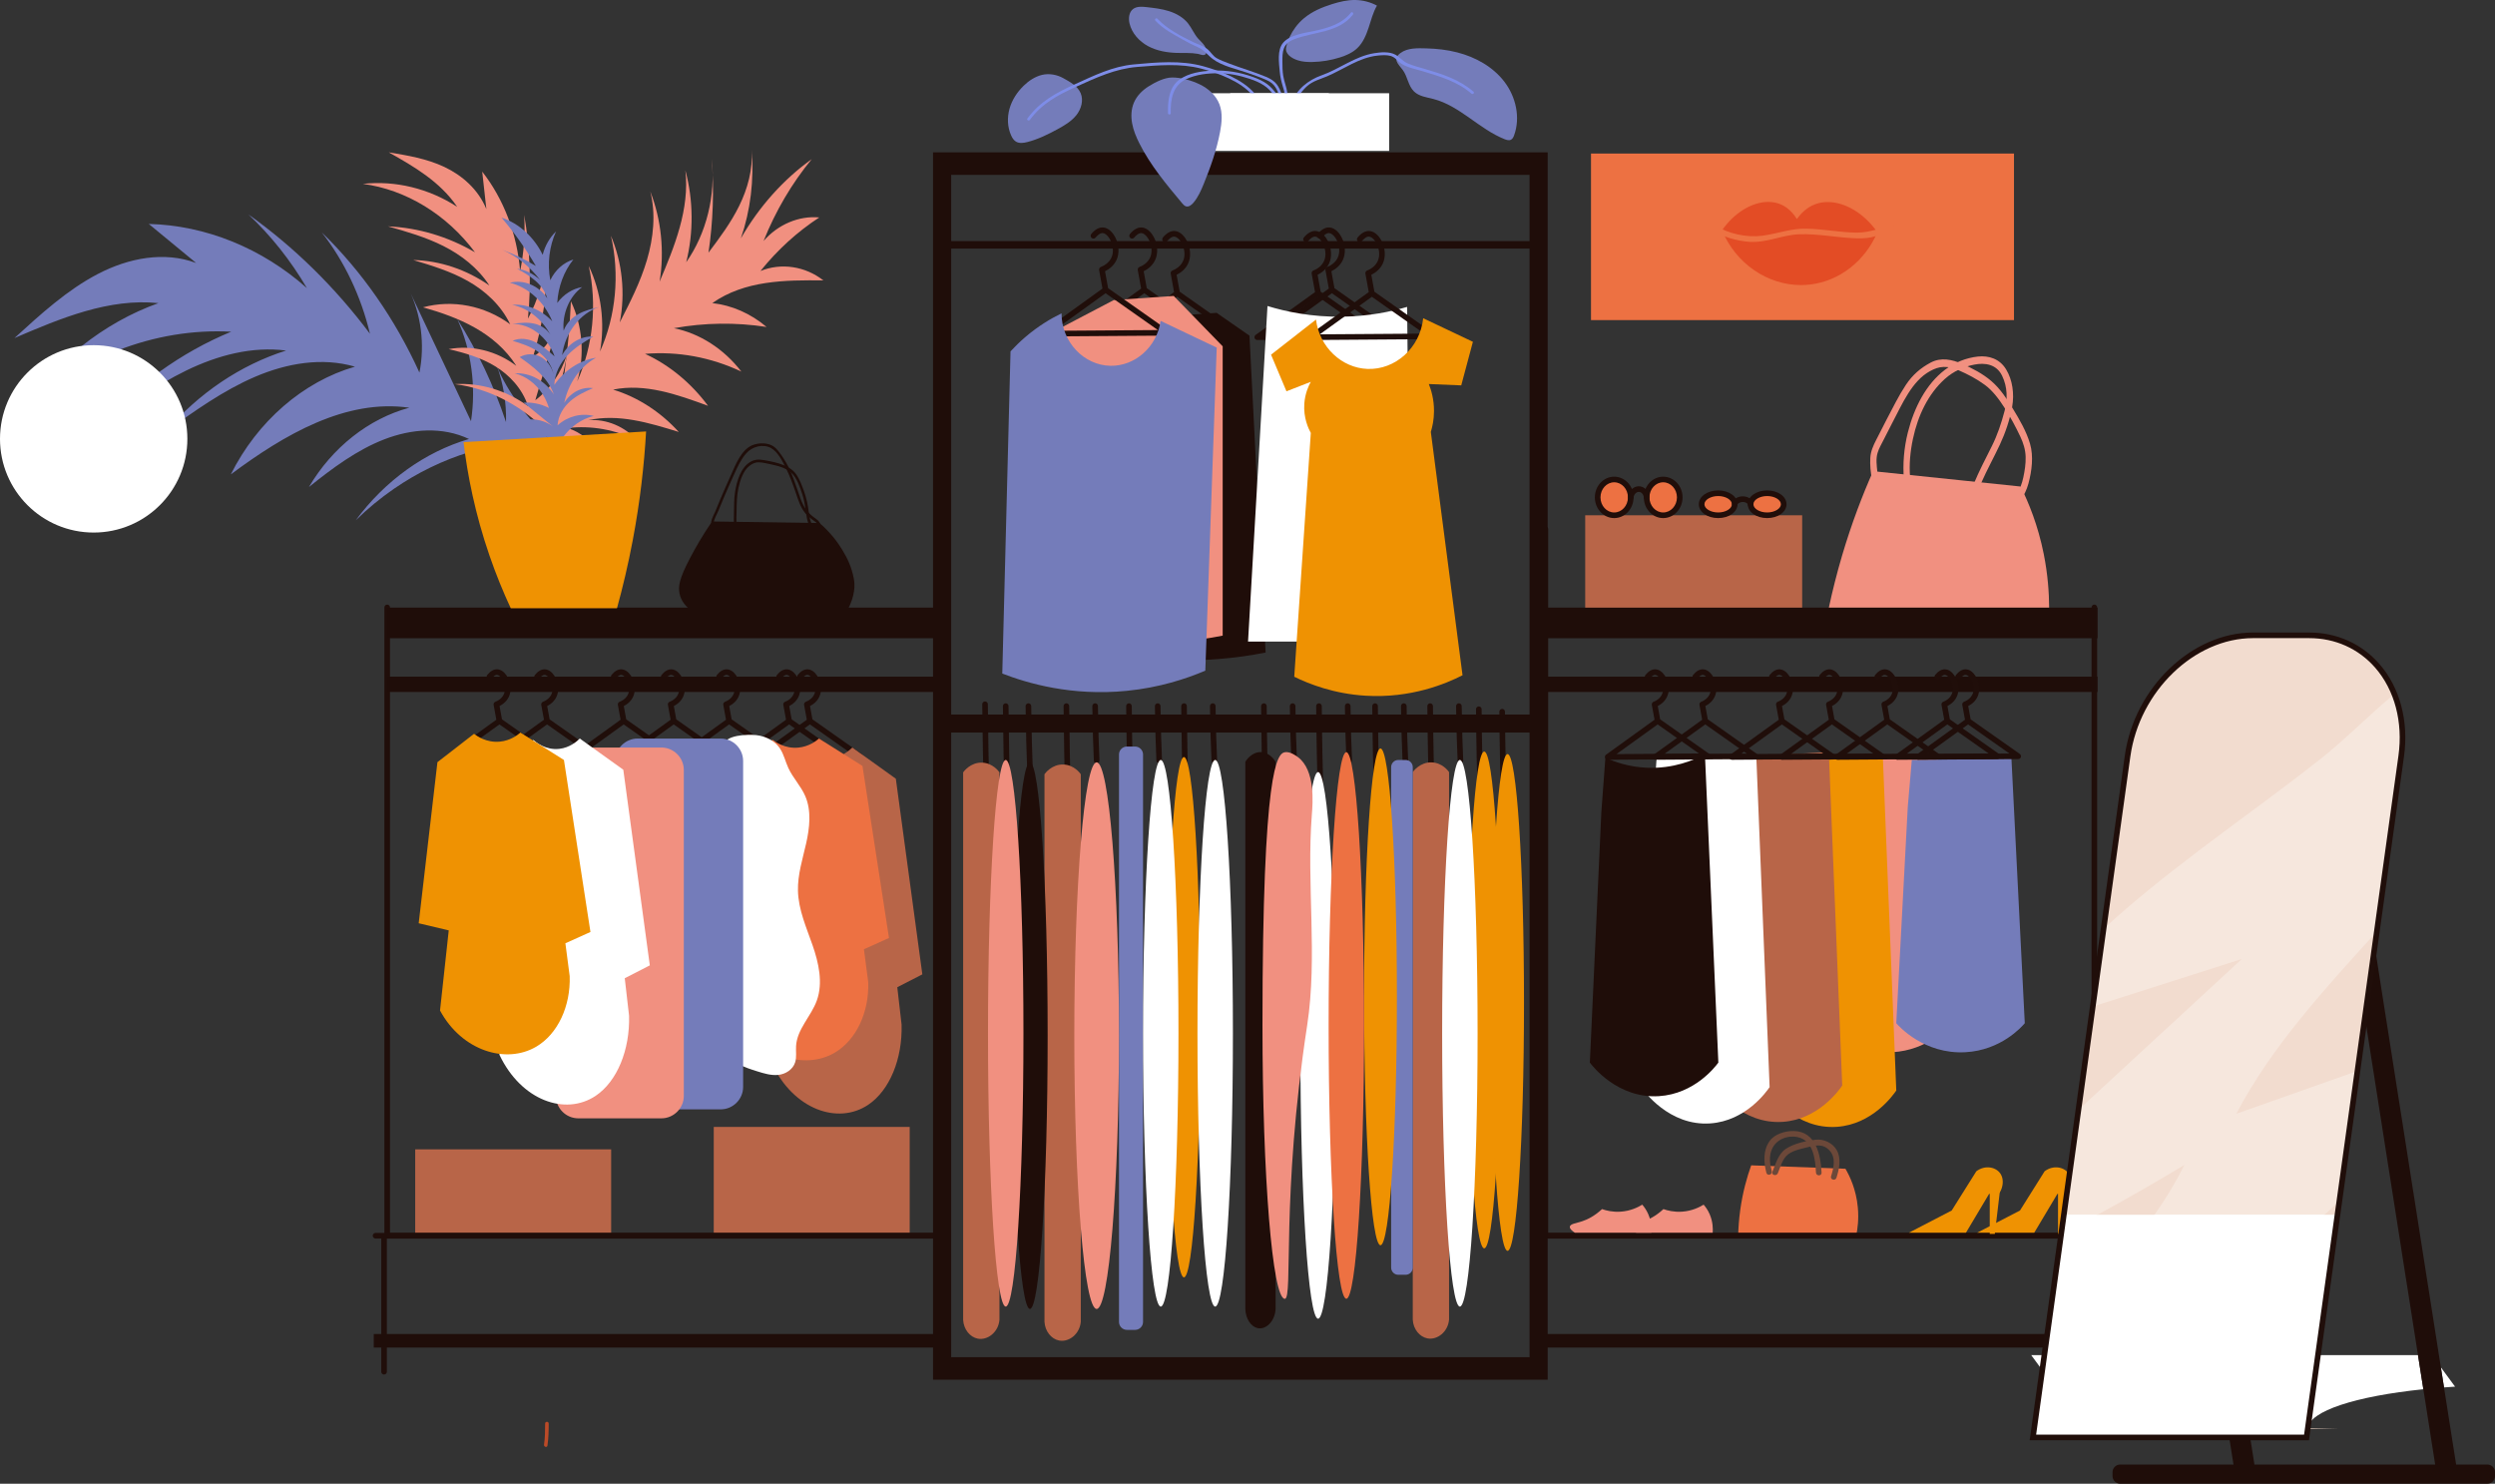 <?xml version="1.0" encoding="UTF-8"?>
<!DOCTYPE svg PUBLIC "-//W3C//DTD SVG 1.1//EN" "http://www.w3.org/Graphics/SVG/1.1/DTD/svg11.dtd">
<!-- Creator: CorelDRAW 2018 (64-Bit) -->
<svg xmlns="http://www.w3.org/2000/svg" xml:space="preserve" width="470.271mm" height="279.663mm" version="1.1" style="shape-rendering:geometricPrecision; text-rendering:geometricPrecision; image-rendering:optimizeQuality; fill-rule:evenodd; clip-rule:evenodd"
viewBox="0 0 56661.85 33695.9"
 xmlns:xlink="http://www.w3.org/1999/xlink">
 <rect x="0" y="0" width="56661.85" height="33695.9" fill="#333333" stroke="none"/>
 <defs>
  <style type="text/css">
   <![CDATA[
    .fil1 {fill:#1F0D09;fill-rule:nonzero}
    .fil0 {fill:#200E0A;fill-rule:nonzero}
    .fil8 {fill:#6C4839;fill-rule:nonzero}
    .fil5 {fill:#747CBA;fill-rule:nonzero}
    .fil14 {fill:#7E8DE8;fill-rule:nonzero}
    .fil4 {fill:#B86548;fill-rule:nonzero}
    .fil9 {fill:#BC4A27;fill-rule:nonzero}
    .fil15 {fill:#E34C25;fill-rule:nonzero}
    .fil7 {fill:#ED7142;fill-rule:nonzero}
    .fil11 {fill:#EED2C2;fill-rule:nonzero}
    .fil6 {fill:#EF9202;fill-rule:nonzero}
    .fil2 {fill:#F19080;fill-rule:nonzero}
    .fil12 {fill:#F2DCCF;fill-rule:nonzero}
    .fil10 {fill:#F6E7DD;fill-rule:nonzero}
    .fil13 {fill:#F8C9C1;fill-rule:nonzero}
    .fil3 {fill:white;fill-rule:nonzero}
   ]]>
  </style>
 </defs>
 <g id="Layer_x0020_1">
  <g id="_2613367926832">
   <path class="fil0" d="M26733.94 6740.19l-1182.9 852.72 2370.51 -16.57 -1187.61 -836.15zm-1382.25 981.66c-27.64,0 -52.27,-17.74 -60.79,-43.99 -8.52,-26.36 0.87,-55.28 23.35,-71.51l1349.1 -972.61 -76.49 -419.61c-5.51,-30.36 11.47,-60.21 40.39,-71.1 46.36,-17.56 202.3,-87.5 254.63,-250.86 46.3,-145.1 -1.74,-311.24 -69.71,-411.61 -43.81,-63.92 -96.94,-103.85 -142.84,-106.92 -64.15,-4.11 -129.22,62.23 -161.91,102.22 -22.54,27.12 -62.47,31.12 -89.7,8.69 -27.24,-22.3 -31.06,-62.58 -8.93,-89.7 85.02,-103.09 177.26,-155.13 269.06,-148.4 87.15,5.74 172.16,63.4 239.73,162.37 104.54,153.62 138.15,358.6 85.82,522.18 -56.1,175.36 -197.61,268.42 -282.22,309.86l70.12 383.96 1366.55 961.72c22.54,15.94 32.34,44.69 23.82,71.16 -8.06,26.48 -32.28,44.51 -60.33,44.74l-2769.26 19.42 -0.4 0z"/>
   <path class="fil1" d="M28742.34 14819.25c-328.16,64.95 -686.86,117.63 -1073.27,148.06 -985.71,77.71 -1849.38,-13.16 -2539.04,-148.06 -100.37,-2288.81 -200.73,-4577.62 -301.1,-6866.36 479.82,-251.33 959.7,-502.65 1439.56,-753.98 453.97,-31.4 907.54,-62.81 1361.51,-94.22 248.6,172.74 497.26,345.55 745.92,518.35 122.04,2398.74 244.43,4797.47 366.42,7196.21z"/>
   <path class="fil0" d="M30247.9 6659.76l-1182.96 852.72 2370.97 -16.69 -1188.01 -836.03zm-1382.31 981.59c-27.59,0 -51.87,-17.74 -60.33,-43.98 -8.98,-26.37 0.81,-55.29 23.35,-71.51l1349.17 -972.55 -76.96 -419.61c-5.57,-30.31 11.47,-60.27 40.39,-71.16 46.7,-17.51 202.76,-87.62 254.98,-250.87 46.35,-145.1 -1.69,-311.3 -70.12,-411.61 -43.34,-63.86 -96.88,-103.84 -142.78,-106.86 -63.81,-3.76 -128.83,62.18 -161.56,102.17 -22.48,27.17 -62.88,31.11 -90.11,8.75 -27.18,-22.42 -31,-62.58 -8.46,-89.76 84.61,-103.09 178.48,-154.67 268.59,-148.4 87.15,5.74 172.57,63.39 239.73,162.37 104.6,153.68 138.55,358.64 85.87,522.23 -55.68,175.24 -197.66,268.31 -281.8,309.8l70.11 384.03 1366.15 961.66c22.94,15.94 32.28,44.74 24.22,71.16 -8.11,26.48 -32.74,44.57 -60.32,44.74l-2769.67 19.41 -0.46 0z"/>
   <path class="fil0" d="M29934.63 6740.19l-1182.5 852.72 2370.51 -16.57 -1188.01 -836.15zm-1381.85 981.66c-27.64,0 -52.33,-17.74 -60.79,-43.99 -8.52,-26.36 0.81,-55.28 23.35,-71.51l1349.16 -972.55 -76.55 -419.67c-5.51,-30.3 11.47,-60.27 39.93,-71.1 46.76,-17.49 202.76,-87.39 255.08,-250.86 46.3,-145.1 -1.74,-311.24 -70.17,-411.61 -43.35,-63.92 -96.49,-103.85 -142.38,-106.92 -64.15,-4.06 -129.22,62.23 -161.97,102.22 -22.48,27.12 -62.46,31.12 -89.64,8.69 -27.23,-22.3 -31.06,-62.58 -8.93,-89.7 85.02,-103.15 177.67,-154.9 268.59,-148.4 87.57,5.74 172.63,63.46 239.79,162.37 104.55,153.68 138.56,358.66 86.29,522.18 -56.16,175.41 -197.67,268.48 -282.28,309.91l70.12 383.91 1366.55 961.72c22.54,15.94 32.34,44.69 23.82,71.16 -8.06,26.48 -32.74,44.51 -60.33,44.74l-2769.25 19.42 -0.41 0z"/>
   <path class="fil0" d="M25985.88 6659.76l-1182.96 852.72 2370.51 -16.69 -1187.55 -836.03zm-1382.37 981.59c-27.53,0 -52.04,-17.74 -60.56,-43.98 -8.69,-26.37 0.76,-55.29 23.29,-71.51l1349.05 -972.55 -76.49 -419.61c-5.57,-30.31 11.47,-60.27 40.39,-71.16 46.3,-17.51 202.3,-87.62 254.57,-250.87 46.76,-145.1 -1.67,-311.24 -69.71,-411.55 -43.75,-63.92 -96.88,-103.9 -142.78,-106.92 -64.21,-3.76 -129.24,62.18 -161.97,102.17 -22.54,27.17 -62.47,31.11 -89.7,8.75 -27.18,-22.42 -31,-62.58 -8.93,-89.76 85.08,-103.09 178.54,-154.67 269.06,-148.4 87.15,5.8 172.16,63.45 239.73,162.43 104.6,153.62 138.15,358.58 85.88,522.17 -56.1,175.24 -197.67,268.31 -282.22,309.8l70.12 384.03 1366.55 961.66c22.54,15.94 32.28,44.74 24.22,71.16 -8.52,26.48 -32.74,44.57 -60.38,44.74l-2769.67 19.41 -0.46 0z"/>
   <path class="fil2" d="M27767.29 14435.57c-328.16,64.95 -687.33,117.63 -1073.27,148.06 -985.71,77.71 -1849.56,-13.21 -2539.15,-148.06 -100.32,-2288.81 -200.68,-4577.62 -300.99,-6866.41 479.88,-251.33 959.8,-502.59 1439.56,-753.92 453.97,-31.47 907.48,-62.88 1361.45,-94.29 370.64,381.49 741.75,762.96 1112.39,1144.38 0,2190.12 0,4380.19 0,6570.24z"/>
   <path class="fil3" d="M32033.95 14569.95l-3690.77 0c147.07,-2540.07 294.62,-5080.03 441.62,-7620.1 406.8,124.48 995.1,253.88 1708.33,242.35 595.08,-9.63 1094.08,-114.39 1462.64,-222.18 25.89,2533.29 52.27,5066.64 78.17,7599.93z"/>
   <path class="fil0" d="M33166.33 17336.49c-34.03,0 -62.47,-26.71 -63.81,-60.97 -7.65,-175.12 -14.42,-354 -19.53,-531.62 -7.24,-233.77 -12.34,-471.65 -14.89,-707.09 -0.4,-35.23 27.65,-64.1 62.94,-64.5 35.69,0 64.2,28.05 64.61,62.99 2.55,234.63 7.65,471.76 14.43,704.77 5.55,177.03 11.93,355.28 19.99,529.83 1.28,35.17 -25.9,65.02 -61.2,66.52l-2.54 0.06z"/>
   <path class="fil0" d="M32513.42 18009.03c-34.42,0 -62.94,-27.35 -63.75,-61.94 -7.65,-270.16 -14.48,-546.04 -19.53,-819.97 -7.24,-362.81 -11.93,-729.75 -14.89,-1090.59 -0.46,-35.18 28.05,-63.92 63.34,-64.21 35.23,0 63.75,28.22 64.15,63.28 2.55,360.32 7.65,726.73 14.89,1089.03 5.11,273.58 11.88,549.05 19.53,818.87 0.87,35.17 -26.77,64.5 -62,65.53l-1.74 0z"/>
   <path class="fil0" d="M31915.38 17336.49c-34.01,0 -62.06,-26.71 -63.74,-60.97 -7.65,-175.12 -14.49,-354 -19.59,-531.62 -7.18,-232.96 -11.88,-470.84 -14.83,-707.09 -0.47,-35.18 27.58,-64.1 62.87,-64.5 35.7,0 64.21,28.05 64.62,62.99 3.01,235.44 7.65,472.56 14.89,704.77 5.1,177.03 11.88,355.28 19.53,529.83 1.28,35.17 -25.9,65.02 -61.2,66.52l-2.55 0.06z"/>
   <path class="fil0" d="M31262.47 18009.03c-34.41,0 -62.87,-27.35 -63.74,-61.94 -7.65,-274.68 -14.43,-550.57 -19.53,-820.03 -7.24,-362.75 -11.94,-729.69 -14.89,-1090.53 0,-35.18 28.05,-63.92 63.34,-64.21 35.7,0 64.21,28.22 64.21,63.28 2.95,360.32 7.65,726.73 14.83,1089.03 5.1,269.06 11.94,544.53 19.59,818.87 0.81,35.17 -26.77,64.5 -62.06,65.53l-1.75 0z"/>
   <path class="fil0" d="M30641.5 17336.49c-34.03,0 -62.47,-26.71 -63.81,-60.97 -8.05,-178.07 -14.42,-356.91 -19.53,-531.62 -7.24,-235.22 -12.34,-473.16 -14.89,-707.09 -0.4,-35.23 27.64,-64.1 62.94,-64.5 35.29,-1.28 64.2,27.81 64.61,62.99 2.55,233.12 7.65,470.31 14.43,704.77 5.55,174.14 11.93,352.39 19.99,529.83 1.28,35.17 -25.9,65.02 -61.2,66.52l-2.54 0.06z"/>
   <path class="fil0" d="M29988.59 18009.03c-34.42,0 -62.88,-27.35 -63.75,-61.94 -7.65,-270.16 -14.48,-546.04 -19.53,-819.97 -7.24,-360.5 -11.93,-727.37 -14.89,-1090.59 0,-35.18 28.05,-63.92 63.34,-64.21 35.29,0 64.15,28.22 64.15,63.28 3.01,362.64 7.65,729.05 14.89,1089.03 5.1,273.58 11.88,549.05 19.53,818.87 0.87,35.17 -26.77,64.5 -62,65.53l-1.74 0z"/>
   <path class="fil0" d="M29390.55 17336.49c-34.01,0 -62.06,-26.71 -63.74,-60.97 -7.65,-178.07 -14.49,-356.91 -19.59,-531.62 -7.18,-235.22 -11.88,-473.16 -14.83,-707.09 -0.47,-35.23 28.05,-64.1 62.87,-64.5 33.56,-1.28 64.21,27.81 64.62,62.99 2.55,233.12 7.65,470.31 14.89,704.77 5.1,174.14 11.47,352.39 19.53,529.83 1.28,35.17 -25.9,65.02 -61.2,66.52l-2.55 0.06z"/>
   <path class="fil0" d="M28737.64 18009.03c-34.42,0 -62.87,-27.35 -63.74,-61.94 -7.65,-270.16 -14.02,-546.04 -19.53,-819.97 -6.83,-359.28 -11.94,-726.16 -14.89,-1090.59 0,-35.18 28.05,-63.92 63.34,-64.21 35.7,0 64.21,28.22 64.21,63.28 2.95,363.86 7.65,730.26 14.83,1089.03 5.1,273.58 11.94,549.05 19.59,818.87 0.81,35.17 -26.77,64.5 -62.06,65.53l-1.75 0z"/>
   <path class="fil0" d="M27576.81 17336.49c-33.95,0 -62,-26.71 -63.75,-60.97 -7.64,-178.07 -14.42,-356.91 -19.52,-531.62 -7.25,-235.22 -11.94,-473.16 -14.89,-707.09 -0.41,-35.23 28.04,-64.1 63.33,-64.5 35.29,0 63.75,28.05 64.21,62.99 2.96,233.12 7.65,470.31 14.84,704.77 5.16,174.14 11.93,352.39 19.58,529.83 1.69,35.17 -25.56,65.02 -60.79,66.52l-3.01 0.06z"/>
   <path class="fil0" d="M26923.96 18009.03c-34.42,0 -62.47,-27.35 -63.75,-61.94 -7.64,-270.16 -14.02,-546.04 -19.58,-819.97 -6.78,-359.28 -11.88,-726.16 -14.89,-1090.59 0,-35.18 28.1,-63.92 63.34,-64.21 36.16,-1.57 64.2,28.05 64.2,63.28 2.96,363.86 8.06,730.26 14.9,1089.03 5.49,273.58 11.87,549.05 19.52,818.87 1.28,35.17 -26.77,64.5 -61.59,65.53l-2.14 0z"/>
   <path class="fil0" d="M26325.93 17336.49c-34.03,0 -62.06,-26.71 -63.81,-60.97 -7.65,-178.07 -14.02,-356.91 -19.53,-531.62 -6.77,-233.07 -11.88,-470.95 -14.42,-707.09 -0.47,-35.23 27.58,-64.1 62.87,-64.5 34.01,-1.28 64.21,27.81 64.62,62.99 2.54,235.38 7.65,472.46 14.48,704.71 5.05,174.2 11.88,352.45 19.53,529.89 1.67,35.17 -25.5,65.02 -60.79,66.52l-2.95 0.06z"/>
   <path class="fil0" d="M25673.02 18009.03c-34.03,0 -62.47,-27.35 -63.34,-61.94 -8.06,-270.16 -14.43,-546.04 -19.99,-819.97 -6.78,-359.28 -11.88,-726.16 -14.43,-1090.59 -0.41,-35.18 28.05,-63.92 63.34,-64.21 34.01,-1.57 63.74,28.05 64.15,63.28 2.6,363.86 7.71,730.26 14.48,1089.03 5.51,273.58 11.88,549.05 19.53,818.87 1.28,35.17 -26.3,64.5 -61.59,65.53l-2.14 0z"/>
   <path class="fil0" d="M24905.02 17336.49c-33.91,0 -62.12,-26.71 -63.63,-60.97 -7.76,-175.12 -14.31,-354 -19.64,-531.62 -7.07,-234.53 -12.06,-472.41 -14.78,-707.09 -0.46,-35.23 27.82,-64.1 62.99,-64.5 35.64,0 64.1,28.05 64.5,62.99 2.78,233.94 7.65,471.01 14.72,704.77 5.33,177.03 11.94,355.28 19.58,529.83 1.57,35.17 -25.66,65.02 -60.89,66.52l-2.84 0.06z"/>
   <path class="fil0" d="M24252.23 18009.03c-34.36,0 -62.7,-27.35 -63.69,-61.94 -7.76,-272.48 -14.37,-548.42 -19.64,-819.97 -7.07,-361.66 -12,-728.53 -14.72,-1090.59 -0.29,-35.18 28.05,-63.92 63.28,-64.21 35.46,0 63.98,28.22 64.21,63.28 2.72,361.49 7.71,727.89 14.72,1089.03 5.27,271.21 11.87,546.74 19.64,818.87 0.99,35.17 -26.71,64.5 -61.94,65.53l-1.86 0z"/>
   <path class="fil0" d="M23389.83 17513.64c-34.07,0 -62.35,-26.95 -63.68,-61.26 -7.77,-201.95 -14.37,-406.39 -19.65,-607.6 -7.07,-268.82 -12.05,-540.72 -14.77,-808.1 -0.35,-35.23 27.87,-64.03 63.1,-64.38 35.58,0 64.1,28.1 64.45,63.1 2.72,266.69 7.64,537.88 14.71,806.01 5.28,200.73 11.82,404.6 19.59,606.03 1.33,35.17 -26.07,64.79 -61.26,66.18l-2.49 0z"/>
   <path class="fil0" d="M22874.43 18009.03c-34.3,0 -62.7,-27.35 -63.62,-61.94 -7.83,-272.42 -14.37,-548.3 -19.65,-819.97 -7.07,-361.08 -12.05,-728.01 -14.83,-1090.59 -0.23,-35.18 28.1,-63.92 63.34,-64.21 35.87,0.87 63.97,28.05 64.21,63.28 2.77,362.07 7.7,728.42 14.77,1089.03 5.28,271.31 11.82,546.8 19.59,818.87 0.98,35.17 -26.72,64.5 -61.95,65.53l-1.86 0z"/>
   <path class="fil4" d="M32084.14 29968.4c10.6,218.07 156.8,394.05 333.67,427.2 220.61,41.5 466.25,-144.52 490.48,-427.2 0,-4144.61 0,-8289.18 0,-12433.77 -15.71,-22.95 -150.44,-211 -392.32,-220.67 -265.64,-10.66 -420.36,203.74 -431.83,220.67 0,4144.6 0,8289.17 0,12433.77z"/>
   <path class="fil4" d="M23720.31 30016.96c11.07,218.06 157.04,394.05 333.79,427.25 220.9,41.5 466.43,-144.57 490.83,-427.25 0,-4144.62 0,-8289.12 0,-12433.8 -15.94,-22.94 -150.85,-210.99 -392.67,-220.66 -265.69,-10.6 -420.19,203.8 -431.95,220.66 0,4144.68 0,8289.18 0,12433.8z"/>
   <path class="fil0" d="M22405.05 17966.56c-34.42,0 -62.7,-27.35 -63.74,-61.95 -7.77,-272.41 -14.37,-548.29 -19.65,-819.95 -7.01,-362.76 -11.99,-729.7 -14.71,-1090.55 -0.29,-35.23 28.05,-63.98 63.28,-64.27 35.35,-0.58 63.92,28.05 64.21,63.28 2.72,360.39 7.7,726.75 14.71,1089.04 5.34,271.31 11.88,546.79 19.65,818.86 1.04,35.18 -26.77,64.5 -61.95,65.55l-1.8 0z"/>
   <path class="fil4" d="M21873.14 29974.48c11,218.07 156.98,394.05 333.73,427.26 220.9,41.5 466.43,-144.59 490.82,-427.26 0,-4144.61 0,-8289.12 0,-12433.73 -15.93,-22.94 -150.84,-210.99 -392.66,-220.72 -265.7,-10.6 -420.19,203.8 -431.89,220.72 0,4144.61 0,8289.12 0,12433.73z"/>
   <path class="fil1" d="M28281.58 29735.16c9.34,218.06 130.91,394.12 278.39,427.26 184.11,41.48 388.55,-144.52 408.95,-427.26 0,-4144.5 0,-8289.12 0,-12433.73 -13.21,-22.95 -125.8,-210.99 -327.29,-220.67 -221.48,-10.66 -350.25,203.76 -360.04,220.67 0,4144.61 0,8289.23 0,12433.73z"/>
   <path class="fil5" d="M31755.1 28951.11l166.66 0c89.25,0 162.38,-72.9 162.38,-162.08l0 -11367.47c0,-89.18 -73.14,-162.08 -162.38,-162.08l-166.66 0c-89.25,0 -161.91,72.9 -161.91,162.08l0 11367.47c0,89.18 72.67,162.08 161.91,162.08z"/>
   <path class="fil5" d="M25592.7 30202.33l185.31 0c99.45,0 180.64,-81.18 180.64,-180.39l0 -12887.17c0,-99.21 -81.18,-180.39 -180.64,-180.39l-185.31 0c-99.04,0 -180.23,81.18 -180.23,180.39l0 12887.17c0,99.21 81.18,180.39 180.23,180.39z"/>
   <path class="fil6" d="M30978.12 22638.79c0,3115.33 166.66,5640.75 372.79,5640.75 206.12,0 373.19,-2525.42 373.19,-5640.75 0,-3115.27 -167.07,-5640.67 -373.19,-5640.67 -206.13,0 -372.79,2525.4 -372.79,5640.67z"/>
   <path class="fil0" d="M33618.56 18079.79c-34.42,0 -62.87,-27.36 -63.74,-61.95 -8.06,-274.74 -14.49,-550.56 -19.53,-819.97 -7.24,-362.81 -12.35,-729.75 -14.89,-1090.59 -0.41,-35.17 28.05,-63.98 63.34,-64.21 35.29,0 63.74,28.22 64.15,63.28 2.54,360.33 7.65,726.73 14.89,1089.04 5.1,268.99 11.47,544.47 19.53,818.8 0.87,35.23 -26.77,64.56 -62.06,65.55l-1.69 0.06z"/>
   <path class="fil6" d="M33333.8 22709.55c0,3115.27 167.01,5640.74 373.19,5640.74 205.72,0 372.79,-2525.47 372.79,-5640.74 0,-3115.27 -167.07,-5640.68 -372.79,-5640.68 -206.18,0 -373.19,2525.41 -373.19,5640.68z"/>
   <path class="fil0" d="M34148.62 18136.4c-34.42,0 -62.93,-27.35 -63.75,-61.94 -7.65,-270.22 -14.48,-546.1 -19.58,-819.97 -7.25,-362.81 -12.29,-729.75 -14.89,-1090.59 -0.41,-35.17 28.1,-63.98 63.33,-64.21 36.57,-1.57 63.81,28.05 64.21,63.28 2.55,360.33 7.65,726.73 14.89,1089.04 5.11,273.51 11.88,548.99 19.53,818.8 0.87,35.23 -26.77,64.56 -62.06,65.55l-1.67 0.05z"/>
   <path class="fil6" d="M33863.86 22766.17c0,3115.27 167.01,5640.74 373.19,5640.74 206.13,0 373.19,-2525.47 373.19,-5640.74 0,-3115.28 -167.06,-5640.68 -373.19,-5640.68 -206.18,0 -373.19,2525.4 -373.19,5640.68z"/>
   <path class="fil6" d="M26514.6 23101.47c0,3262.98 167.07,5908.17 373.2,5908.17 206.18,0 372.78,-2645.2 372.78,-5908.17 0,-3263.11 -166.6,-5908.28 -372.78,-5908.28 -206.13,0 -373.2,2645.17 -373.2,5908.28z"/>
   <path class="fil3" d="M29531.65 23741.33c0,3427.85 180.23,6206.73 402.51,6206.73 222.36,0 402.57,-2778.88 402.57,-6206.73 0,-3427.84 -180.21,-6206.71 -402.57,-6206.71 -222.29,0 -402.51,2778.87 -402.51,6206.71z"/>
   <path class="fil3" d="M32751.47 23466.13c0,3427.91 180.23,6206.73 402.51,6206.73 222.29,0 402.51,-2778.82 402.51,-6206.73 0,-3427.79 -180.23,-6206.66 -402.51,-6206.66 -222.29,0 -402.51,2778.87 -402.51,6206.66z"/>
   <path class="fil3" d="M25958.65 23466.13c0,3427.91 180.21,6206.73 402.51,6206.73 221.88,0 402.1,-2778.82 402.1,-6206.73 0,-3427.79 -180.23,-6206.66 -402.1,-6206.66 -222.3,0 -402.51,2778.87 -402.51,6206.66z"/>
   <path class="fil3" d="M27194.7 23466.13c0,3427.91 180.23,6206.73 402.57,6206.73 222.29,0 402.51,-2778.82 402.51,-6206.73 0,-3427.79 -180.23,-6206.66 -402.51,-6206.66 -222.35,0 -402.57,2778.87 -402.57,6206.66z"/>
   <path class="fil7" d="M30173.09 23288.69c0,3427.91 180.23,6206.73 402.51,6206.73 222.29,0 402.51,-2778.82 402.51,-6206.73 0,-3427.85 -180.23,-6206.66 -402.51,-6206.66 -222.29,0 -402.51,2778.81 -402.51,6206.66z"/>
   <path class="fil1" d="M22987.38 23520.26c0,3427.85 180.23,6206.73 402.51,6206.73 222.24,0 402.45,-2778.88 402.45,-6206.73 0,-3427.91 -180.21,-6206.66 -402.45,-6206.66 -222.29,0 -402.51,2778.75 -402.51,6206.66z"/>
   <path class="fil2" d="M22437.67 23466.13c0,3427.91 180.17,6206.73 402.45,6206.73 222.29,0 402.45,-2778.82 402.45,-6206.73 0,-3427.79 -180.17,-6206.66 -402.45,-6206.66 -222.29,0 -402.45,2778.87 -402.45,6206.66z"/>
   <path class="fil2" d="M24397.68 23520.26c0,3427.85 227.16,6206.73 507.4,6206.73 280.41,0 507.4,-2778.88 507.4,-6206.73 0,-3427.91 -226.99,-6206.66 -507.4,-6206.66 -280.24,0 -507.4,2778.75 -507.4,6206.66z"/>
   <path class="fil2" d="M28670.95 23290.38c0,3427.9 226.99,6206.72 507.51,6206.72 192.56,0 -88.43,-2322.12 507.06,-6206.72 242.28,-1578.88 -18.25,-3201.39 107.15,-4794.75 19.12,-241.53 85.81,-1007.78 -320.11,-1303.72 -29.27,-21.56 -176.35,-131.84 -294.1,-108.25 -169.61,33.95 -507.51,337.55 -507.51,6206.72z"/>
   <path class="fil0" d="M11342.49 16452.01l-934.83 673.95 1873.72 -13.1 -938.89 -660.85zm-1134.23 802.88c-27.58,0 -51.98,-17.74 -60.61,-43.98 -8.58,-26.37 0.81,-55.29 23.29,-71.51l1101.2 -793.85 -61.53 -337.21c-5.51,-30.24 11.41,-60.21 40.27,-71.1 37.04,-13.9 160.98,-69.49 202.25,-198.65 36.91,-115.38 -1.51,-247.73 -55.98,-327.76 -33.74,-49.6 -74.23,-80.55 -108.37,-82.75 -47.81,-3.36 -97.64,48.57 -123.26,79.68 -22.42,27.18 -62.53,31.12 -89.76,8.7 -27.18,-22.31 -31.06,-62.53 -8.69,-89.7 72.03,-87.57 151.36,-131.43 230.11,-125.92 75.16,4.98 148.12,54 205.43,138.26 87.68,128.87 115.96,300.93 71.97,438.38 -45.6,142.56 -157.91,220.44 -229.59,257.18l55.11 301.97 1117.37 786.42c22.66,15.94 32.46,44.74 24.17,71.16 -8.29,26.43 -32.69,44.57 -60.45,44.74l-2272.4 15.94 -0.53 0z"/>
   <path class="fil0" d="M12424.17 16452.01l-934.83 673.95 1873.72 -13.1 -938.89 -660.85zm-1134.23 802.88c-27.53,0 -52.04,-17.74 -60.62,-43.98 -8.58,-26.37 0.82,-55.29 23.35,-71.51l1101.15 -793.85 -61.55 -337.21c-5.51,-30.24 11.42,-60.21 40.22,-71.1 37.03,-13.9 161.04,-69.53 202.3,-198.65 36.92,-115.38 -1.51,-247.73 -55.98,-327.76 -33.72,-49.6 -74.23,-80.55 -108.37,-82.75 -47.63,-3.12 -97.64,48.62 -123.31,79.74 -22.37,27.12 -62.59,31.06 -89.7,8.64 -27.24,-22.37 -31.06,-62.53 -8.7,-89.76 72.03,-87.51 151.19,-131.32 230.12,-125.86 75.16,4.98 148.12,54 205.43,138.26 87.67,128.87 115.95,300.93 71.97,438.38 -45.6,142.56 -157.97,220.44 -229.59,257.12l55.11 302.03 1117.37 786.42c22.65,15.94 32.39,44.74 24.16,71.16 -8.28,26.43 -32.68,44.57 -60.44,44.74l-2272.47 15.94 -0.46 0z"/>
   <path class="fil0" d="M14163.91 16452.01l-934.83 673.95 1873.72 -13.1 -938.89 -660.85zm-1134.22 802.88c-27.53,0 -52.04,-17.74 -60.56,-43.98 -8.64,-26.37 0.81,-55.29 23.29,-71.51l1101.15 -793.85 -61.55 -337.21c-5.51,-30.24 11.41,-60.21 40.28,-71.1 36.97,-13.9 160.97,-69.53 202.24,-198.65 36.91,-115.38 -1.51,-247.79 -55.98,-327.76 -33.72,-49.6 -74.23,-80.55 -108.37,-82.75 -47.11,-2.89 -97.64,48.62 -123.26,79.68 -22.42,27.18 -62.52,31.12 -89.76,8.7 -27.17,-22.31 -31.06,-62.53 -8.75,-89.7 72.15,-87.57 151.6,-131.55 230.17,-125.92 75.11,4.98 148.07,54 205.37,138.26 87.74,128.87 116.02,300.93 72.04,438.38 -45.62,142.56 -157.91,220.44 -229.54,257.12l55.05 302.03 1117.37 786.42c22.66,15.94 32.46,44.74 24.17,71.16 -8.29,26.43 -32.69,44.57 -60.44,44.74l-2272.47 15.94 -0.46 0z"/>
   <path class="fil0" d="M15300.12 16452.01l-934.72 673.95 1873.67 -13.1 -938.95 -660.85zm-1134.17 802.88c-27.53,0 -52.04,-17.74 -60.62,-43.98 -8.58,-26.37 0.81,-55.29 23.35,-71.51l1101.15 -793.85 -61.55 -337.21c-5.57,-30.24 11.42,-60.21 40.22,-71.1 37.03,-13.9 160.98,-69.49 202.3,-198.65 36.92,-115.38 -1.51,-247.73 -55.98,-327.76 -33.78,-49.6 -74.23,-80.55 -108.37,-82.75 -48.04,-3.36 -97.64,48.57 -123.26,79.68 -22.42,27.18 -62.58,31.12 -89.76,8.7 -27.17,-22.31 -31.06,-62.53 -8.69,-89.7 72.03,-87.57 151.31,-131.43 230.12,-125.92 75.15,4.98 148.06,54 205.36,138.26 87.74,128.87 116.02,300.93 72.04,438.38 -45.6,142.56 -157.91,220.44 -229.54,257.18l55.05 301.97 1117.38 786.42c22.65,15.94 32.39,44.74 24.1,71.16 -8.28,26.43 -32.68,44.57 -60.38,44.74l-2272.47 15.94 -0.46 0z"/>
   <path class="fil0" d="M16558.13 16452.01l-934.83 673.95 1873.66 -13.1 -938.83 -660.85zm-1134.3 802.88c-27.52,0 -52.04,-17.74 -60.56,-43.98 -8.63,-26.37 0.81,-55.29 23.3,-71.51l1101.14 -793.85 -61.55 -337.21c-5.45,-30.24 11.48,-60.21 40.28,-71.1 36.98,-13.9 160.98,-69.53 202.3,-198.65 36.86,-115.38 -1.57,-247.73 -55.98,-327.76 -33.72,-49.6 -74.29,-80.55 -108.41,-82.75 -47.81,-3.12 -97.6,48.62 -123.26,79.74 -22.43,27.12 -62.59,31.06 -89.76,8.64 -27.18,-22.37 -31.06,-62.53 -8.64,-89.76 72.03,-87.51 151.48,-131.32 230.12,-125.86 75.1,4.98 148.06,54 205.37,138.26 87.73,128.87 116.01,300.93 71.97,438.38 -45.54,142.56 -157.85,220.44 -229.53,257.12l55.05 302.03 1117.43 786.42c22.65,15.94 32.39,44.74 24.1,71.16 -8.28,26.43 -32.68,44.57 -60.38,44.74l-2272.52 15.94 -0.47 0z"/>
   <path class="fil0" d="M17921.19 16452.01l-934.89 673.95 1873.78 -13.1 -938.89 -660.85zm-1134.22 802.88c-27.59,0 -52.04,-17.74 -60.62,-43.98 -8.64,-26.37 0.81,-55.29 23.29,-71.51l1101.15 -793.85 -61.55 -337.21c-5.51,-30.24 11.42,-60.21 40.28,-71.1 37.03,-13.9 160.98,-69.49 202.24,-198.65 36.97,-115.38 -1.51,-247.73 -55.92,-327.76 -33.78,-49.6 -74.29,-80.55 -108.43,-82.75 -47.52,-3.36 -97.64,48.57 -123.26,79.68 -22.42,27.18 -62.52,31.12 -89.7,8.7 -27.23,-22.31 -31.12,-62.53 -8.75,-89.7 72.09,-87.57 151.42,-131.43 230.12,-125.92 75.16,4.98 148.12,54 205.42,138.26 87.68,128.87 116.02,300.93 71.98,438.38 -45.6,142.56 -157.85,220.44 -229.54,257.18l55.05 301.97 1117.38 786.42c22.71,15.94 32.45,44.74 24.16,71.16 -8.29,26.43 -32.68,44.57 -60.44,44.74l-2272.41 15.94 -0.46 0z"/>
   <path class="fil0" d="M18393.02 16452.01l-934.84 673.95 1873.73 -13.1 -938.89 -660.85zm-1134.23 802.88c-27.59,0 -52.04,-17.74 -60.62,-43.98 -8.58,-26.37 0.81,-55.29 23.29,-71.51l1101.21 -793.85 -61.48 -337.21c-5.57,-30.24 11.36,-60.21 40.16,-71.1 37.09,-13.9 161.04,-69.53 202.3,-198.65 36.97,-115.38 -1.45,-247.73 -55.92,-327.76 -33.72,-49.6 -74.23,-80.55 -108.37,-82.75 -48.04,-3.36 -97.7,48.57 -123.26,79.68 -22.42,27.18 -62.52,31.12 -89.76,8.7 -27.18,-22.31 -31.12,-62.53 -8.75,-89.7 72.09,-87.57 151.42,-131.43 230.12,-125.92 75.15,4.98 148.12,54 205.42,138.26 87.68,128.87 115.96,300.93 71.98,438.38 -45.6,142.56 -157.91,220.44 -229.54,257.12l55.11 302.03 1117.32 786.42c22.65,15.94 32.45,44.74 24.16,71.16 -8.29,26.43 -32.68,44.57 -60.44,44.74l-2272.47 15.94 -0.46 0z"/>
   <path class="fil4" d="M20475.41 23271.55c21.15,773.84 -269.7,1491.37 -759.19,1819.35 -683.62,458.09 -1690.02,112.84 -2185.77,-933.78 148.34,-1550.94 296.7,-3101.94 445.05,-4652.88 8.69,885.45 17.39,1770.96 26.13,2656.49 -318.49,-85.88 -636.97,-171.77 -955.46,-257.59 141.79,-1387.23 283.59,-2774.59 425.39,-4161.83 277,-244.18 554.05,-488.32 831.11,-732.52 57.82,51.57 279.13,236.08 587.08,202.18 240.77,-26.48 404.19,-172.16 466.54,-234.4 329.44,236.14 658.83,472.28 988.26,708.41 200.62,1481.18 401.3,2962.35 602.03,4443.53 -209.43,107.32 -418.85,214.64 -628.28,322.02 -135.19,-1357.8 -270.45,-2715.54 -405.69,-4073.28 187.58,1631.43 375.16,3262.87 562.8,4894.31z"/>
   <path class="fil7" d="M19717.91 22306.63c21.21,680.26 -269.64,1311.04 -759.07,1599.39 -683.68,402.68 -1690.14,99.21 -2185.84,-820.95 148.36,-1363.43 296.7,-2726.9 445,-4090.33 8.75,778.43 17.49,1556.86 26.25,2335.34 -318.55,-75.51 -636.98,-151.02 -955.53,-226.52 141.8,-1219.48 283.6,-2439.13 425.35,-3658.66 277.11,-214.64 554.17,-429.33 831.16,-643.98 57.83,45.32 279.09,207.58 587.09,177.79 240.77,-23.3 404.13,-151.37 466.54,-206.07 329.38,207.58 658.81,415.2 988.2,622.72 200.67,1302.16 401.36,2604.21 602.09,3906.38 -209.43,94.34 -418.85,188.74 -628.22,283.03 -135.31,-1193.58 -270.51,-2387.2 -405.77,-3580.83 187.59,1434.24 375.16,2868.52 562.75,4302.7z"/>
   <path class="fil3" d="M16365.32 18268.52c-125.1,472.64 -309.33,943.01 -284.87,1433.89 17.33,347.81 139.48,681.07 166.14,1028.19 27.64,360.15 -48.28,719.2 -71.51,1079.75 -31,481.73 32.45,964.09 95.67,1442.12 29.5,222.88 62.47,455.48 184.23,638.08 167.88,252.02 464.52,353.49 740.47,439.72 157.33,49.13 319.41,98.8 482.36,80.9 162.9,-17.9 328.98,-119.79 380.85,-287.72 36.1,-117.05 12.57,-244.65 20.05,-367.68 23.7,-388.2 342.99,-673.83 472.56,-1036.7 143.26,-401.3 40.92,-853.88 -99.32,-1256.46 -140.18,-402.39 -319.7,-802.58 -330.2,-1232.56 -8.92,-365.2 105.47,-718.56 185.38,-1073.51 80.03,-354.93 123.49,-743.07 -18.66,-1074.49 -99.73,-232.49 -281.63,-413.81 -386.51,-643.62 -64.79,-141.8 -99.39,-300.47 -182.89,-430.33 -138.5,-215.34 -392.72,-315.58 -635.24,-319.29 -253.06,-3.83 -750.78,24.34 -676.44,390.16 83.91,412.72 66.06,780.97 -42.07,1189.56z"/>
   <path class="fil5" d="M16366.6 25194l-1885.48 0c-280.53,0 -510.07,-229.54 -510.07,-510.07l0 -7401.21c0,-280.59 229.54,-510.07 510.07,-510.07l1885.48 0c280.53,0 510.07,229.48 510.07,510.07l0 7401.21c0,280.53 -229.54,510.07 -510.07,510.07z"/>
   <path class="fil2" d="M15019.52 25397.91l-1885.48 0c-280.53,0 -510.07,-229.53 -510.07,-510.06l0 -7401.22c0,-280.53 229.54,-510.06 510.07,-510.06l1885.48 0c280.53,0 510.06,229.53 510.06,510.06l0 7401.22c0,280.53 -229.53,510.06 -510.06,510.06z"/>
   <path class="fil3" d="M14286.19 23067.62c21.15,773.78 -269.64,1491.31 -759.13,1819.3 -683.68,458.08 -1690.08,112.82 -2185.78,-933.85 148.36,-1550.88 296.7,-3101.82 445,-4652.76 8.69,885.45 17.43,1770.92 26.24,2656.43 -318.55,-85.82 -637.03,-171.76 -955.52,-257.58 141.74,-1387.3 283.54,-2774.59 425.35,-4161.77 277.05,-244.19 554.11,-488.38 831.16,-732.59 57.77,51.64 279.09,236.14 587.08,202.25 240.78,-26.48 404.08,-172.16 466.55,-234.41 329.38,236.08 658.81,472.23 988.2,708.37 200.61,1481.16 401.34,2962.39 602.03,4443.56 -209.37,107.26 -418.8,214.59 -628.22,321.97 -135.26,-1357.8 -270.51,-2715.49 -405.77,-4073.23 187.65,1631.44 375.22,3262.87 562.81,4894.31z"/>
   <polygon class="fil4" points="9429.49,28064.03 13879.6,28064.03 13879.6,26102.52 9429.49,26102.52 "/>
   <polygon class="fil4" points="16209.33,28064.03 20659.44,28064.03 20659.44,25592.96 16209.33,25592.96 "/>
   <path class="fil0" d="M21525.15 28127.77l-12996.89 0c-35.23,0 -63.74,-28.57 -63.74,-63.74 0,-35.17 28.51,-63.75 63.74,-63.75l12996.89 0c35.24,0 63.75,28.58 63.75,63.75 0,35.17 -28.51,63.74 -63.75,63.74z"/>
   <path class="fil0" d="M21260.15 28127.77l-12466.88 0c-35.17,0 -63.74,-28.57 -63.74,-63.74l0 -14269.49c0,-35.23 28.57,-63.74 63.74,-63.74 35.24,0 63.75,28.51 63.75,63.74l0 14205.74 12339.4 0 0 -15985.46c0,-35.23 28.51,-63.75 63.74,-63.75 35.18,0 63.75,28.52 63.75,63.75l0 16049.21c0,35.17 -28.57,63.74 -63.75,63.74z"/>
   <path class="fil0" d="M8722.1 31216.56c-35.23,0 -63.74,-28.57 -63.74,-63.81l0 -3046.25c0,-35.23 28.51,-63.8 63.74,-63.8 35.29,0 63.81,28.57 63.81,63.8l0 3046.25c0,35.24 -28.52,63.81 -63.81,63.81z"/>
   <path class="fil0" d="M21331.32 31216.56c-35.24,0 -63.81,-28.57 -63.81,-63.81l0 -3046.25c0,-35.23 28.57,-63.8 63.81,-63.8 35.23,0 63.74,28.57 63.74,63.8l0 3046.25c0,35.24 -28.51,63.81 -63.74,63.81z"/>
   <polygon class="fil1" points="8488.29,30603.92 21583.39,30603.92 21583.39,30296.1 8488.29,30296.1 "/>
   <polygon class="fil1" points="8793.26,15715.02 21331.32,15715.02 21331.32,15367.24 8793.26,15367.24 "/>
   <path class="fil6" d="M12938.06 22170.91c21.21,680.26 -269.7,1311.04 -759.13,1599.33 -683.68,402.8 -1690.08,99.21 -2185.78,-820.85 148.36,-1363.47 296.64,-2726.95 445,-4090.44 8.75,778.5 17.49,1556.86 26.19,2335.34 -318.49,-75.5 -636.98,-150.95 -955.47,-226.4 141.8,-1219.6 283.6,-2439.19 425.41,-3658.7 277,-214.65 554.11,-429.35 831.1,-643.99 57.77,45.38 279.09,207.58 587.03,177.79 240.77,-23.3 404.19,-151.37 466.6,-206.07 329.38,207.52 658.77,415.15 988.2,622.72 200.67,1302.1 401.36,2604.21 602.03,3906.38 -209.37,94.34 -418.85,188.68 -628.22,283.03 -135.26,-1193.58 -270.51,-2387.15 -405.75,-3580.83 187.58,1434.24 375.21,2868.47 562.8,4302.7z"/>
   <path class="fil1" d="M19245.91 13859.73l-3560.09 0c-99.33,-79.63 -223.5,-207.81 -255.2,-389.25 -28.34,-162.26 -4.23,-329.85 242.17,-799.63 112.88,-215.29 275.54,-502.65 497.31,-828.04 813.73,11.82 1627.32,23.59 2441.04,35.41 259.02,221.71 421.1,450.2 516.95,608.63 124.95,206.42 211.06,390.81 261.82,651.06 29.62,152.01 30.01,389.13 -144.01,721.82z"/>
   <path class="fil1" d="M16208.34 11865.48c13.39,-89.94 74,-186.25 108.49,-269.87 40.51,-98.4 80.2,-197.26 121.86,-295.07 76.44,-179.71 156.53,-357.84 236.78,-535.51 75.97,-168.22 153.04,-336.28 274.33,-472.75 135.37,-152.36 374.46,-215.23 556.54,-118.97 156.75,82.86 268.71,308.98 347.34,467.88 87.97,177.96 155.42,366.35 220.22,555.38 53.3,155.66 101.87,314.44 202.53,443.54 45.48,58.36 102.45,107.09 159.13,152.12 62.46,49.67 143.25,75.75 142.84,174.49 -0.17,40.97 58.76,41.03 58.88,0 0.52,-113.98 -68.39,-157.21 -149.57,-215.62 -147.71,-106.34 -243.14,-246.58 -306.83,-425.18 -112.54,-315.76 -208.32,-651.57 -394.4,-928.57 -72.44,-107.84 -159.88,-244.36 -280.35,-292.99 -124.36,-50.12 -279.83,-45.77 -404.78,0.29 -256.83,94.69 -391.91,435.2 -498.82,677.78 -82.11,186.42 -167.24,371.22 -245.59,559.5 -38.36,92.14 -75.33,184.85 -113.87,276.88 -29.66,70.81 -79.91,152 -91.5,229.76 -6.02,40.11 50.7,57.32 56.79,16.93z"/>
   <path class="fil1" d="M18559.97 12103.42c-117.34,-131.96 -172.57,-292.47 -192.68,-470.66 -18.02,-160.41 -52.33,-321.74 -106.68,-472.29 -48.33,-133.8 -101.64,-279.6 -183.12,-394.22 -68.79,-96.9 -169.97,-157.62 -273.81,-200.5 -138.62,-57.32 -287.72,-86.52 -433.64,-112.76 -119.72,-21.51 -217.13,-27.41 -325.97,34.99 -219.67,126.16 -310.65,432.54 -350.23,680.79 -25.62,161.33 -23.41,328.1 -26.09,491.29 -2.48,156.41 -12.05,340.57 43.29,488.51 14.02,37.5 71.05,21.1 56.85,-16.92 -57.42,-153.33 -43.87,-346.37 -40.51,-509.08 3.89,-181.96 3.77,-363.8 43.47,-541.82 38.41,-172.45 105.28,-383.15 241,-493.66 63.92,-51.98 133.51,-89.47 215.11,-88.03 90.11,1.63 181.38,24.63 269.47,43.81 161.9,35.23 339.98,75.28 471,191.47 129.24,114.68 201.43,332.33 255.27,497.6 56.39,173.03 70.06,350.31 101.35,528.78 24.98,142.5 101.87,283.89 194.31,387.74 26.24,29.6 67.86,-15.48 41.6,-45.03z"/>
   <polygon class="fil1" points="8793.26,14494.56 21331.32,14494.56 21331.32,13799 8793.26,13799 "/>
   <path class="fil7" d="M42153.78 28064.03l-2679.67 0c4.23,-178.66 17.84,-375.57 47.17,-586.97 55.69,-398.39 150.9,-738.73 248.66,-1011.9 713.7,25.9 1427.1,51.87 2140.45,77.84 94.46,161.73 243.39,465.44 281.05,877.45 24.93,264.77 -4.63,487.88 -37.66,643.58z"/>
   <path class="fil8" d="M40237.54 26600.29c-42.94,-171.41 -69.71,-336.28 5.1,-505.77 97.29,-220.44 355.34,-318.67 582.97,-269.52 358.7,77.18 399.27,504.43 415.49,806.41 4.06,81.64 131.55,82.11 127.49,0 -21.43,-407.56 -127.49,-936.39 -632.22,-945.84 -188.97,-3.48 -434.67,66.29 -548.13,228.08 -153.45,218.35 -133.92,478.95 -74,720.54 19.99,79.56 142.85,45.83 123.32,-33.91z"/>
   <path class="fil8" d="M40374.82 26644.8c53.54,-127.78 91.38,-281.05 187,-385.99 114.85,-125.58 314.77,-159.83 472.4,-200.62 186.6,-48.51 366.81,-92.84 516.9,72.73 146.61,161.44 93.88,391.44 32.45,582.62 -24.92,78.29 97.94,111.84 122.86,33.91 62,-193.84 113.57,-437.06 7.53,-625.45 -91.56,-163.65 -293.8,-259.37 -476.91,-238.98 -213.26,23.64 -496.63,86.81 -678.59,206.7 -173.44,114.68 -230.81,340.4 -306.5,521.19 -31.87,75.63 91.39,108.66 122.86,33.91z"/>
   <path class="fil2" d="M44322.23 23238.4c-74.18,86.45 -542.4,613.44 -1348.46,658.06 -935.88,51.81 -1514.2,-593.1 -1570.41,-658.06 87.5,-1638.62 175.01,-3277.24 261.93,-4915.86 30.71,-354.41 61.42,-708.95 91.56,-1063.41 328.57,-2.55 664.09,-8.34 1004.83,-17.74 428.83,-11.82 847.2,-28.86 1255.75,-50.23 101.98,2015.67 203.4,4031.48 304.81,6047.24z"/>
   <path class="fil6" d="M43064.74 24766.57c-74.75,108.35 -542.4,768.51 -1348.47,824.38 -937.03,64.89 -1514.43,-742.96 -1570.58,-824.38 87.15,-2052.72 174.31,-4105.39 261.87,-6158.11 30.59,-444.07 60.79,-888.07 91.39,-1332.11 328.97,-3.19 663.91,-10.49 1005.23,-22.25 428.25,-14.84 847.22,-36.11 1255.76,-62.93 101.41,2525.11 202.82,5050.23 304.81,7575.41z"/>
   <path class="fil4" d="M41837.38 24653.39c-74.17,108.35 -542.4,768.46 -1347.84,824.38 -936.79,64.89 -1514.43,-743.02 -1570.52,-824.38 87.09,-2052.66 174.25,-4105.39 261.4,-6158.11 30.6,-444.07 61.2,-888.13 91.8,-1332.11 328.57,-3.25 663.91,-10.43 1004.83,-22.25 429.17,-14.84 847.56,-36.16 1255.52,-62.93 101.41,2525.11 203.41,5050.23 304.81,7575.41z"/>
   <path class="fil3" d="M40188.22 24688.79c-74,108.37 -541.94,768.46 -1347.84,824.33 -936.85,64.89 -1514.49,-742.9 -1570.58,-824.33 87.09,-2052.72 174.25,-4105.44 261.4,-6158.1 30.6,-444.07 61.2,-888.13 91.8,-1332.18 329.03,-3.18 663.97,-10.42 1005.24,-22.19 428.47,-14.83 847.15,-36.16 1255.23,-62.99 101.58,2525.11 203.17,5050.29 304.75,7575.47z"/>
   <path class="fil0" d="M37645.55 16452.01l-935.13 673.95 1873.67 -13.1 -938.54 -660.85zm-1134.46 802.88c-27.65,0 -51.87,-17.74 -60.39,-43.98 -8.93,-26.37 0.46,-55.29 22.95,-71.51l1101.32 -793.85 -61.61 -337.21c-5.57,-30.24 11.47,-60.21 40.39,-71.1 36.98,-13.9 161.1,-69.53 202.3,-198.65 36.98,-115.38 -1.67,-247.79 -56.09,-327.76 -33.62,-49.6 -74.41,-80.55 -108.43,-82.75 -47.98,-3.24 -97.7,48.62 -123.26,79.74 -22.48,27.12 -62.46,31 -89.64,8.64 -27.24,-22.37 -31.06,-62.53 -8.52,-89.76 71.86,-87.56 150.9,-131.37 229.94,-125.86 75.28,4.98 147.95,54 205.31,138.26 87.56,128.87 116.02,300.93 72.27,438.38 -45.89,142.56 -158.14,220.44 -229.54,257.12l54.82 302.03 1117.49 786.42c22.54,15.94 32.34,44.68 24.22,71.16 -8.52,26.43 -32.74,44.57 -60.38,44.74l-2272.76 15.94 -0.4 0z"/>
   <path class="fil0" d="M38726.86 16452.01l-934.66 673.95 1873.61 -13.1 -938.95 -660.85zm-1133.99 802.88c-27.64,0 -52.33,-17.74 -60.79,-43.98 -8.52,-26.37 0.81,-55.29 23.35,-71.51l1101.32 -793.85 -61.67 -337.21c-5.49,-30.24 11.48,-60.21 40.4,-71.1 36.97,-13.9 160.69,-69.53 202.36,-198.65 36.51,-115.38 -1.75,-247.79 -56.1,-327.76 -34.01,-49.6 -74.4,-80.55 -108.43,-82.75 -47.63,-3.24 -97.75,48.62 -123.26,79.74 -22.53,27.12 -62.46,31 -89.7,8.64 -27.17,-22.37 -31,-62.53 -8.92,-89.76 72.26,-87.51 151.77,-131.26 230.4,-125.86 74.81,4.98 147.89,54 205.31,138.2 87.57,128.89 116.02,300.99 71.8,438.44 -45.48,142.56 -157.67,220.44 -229.53,257.12l55.28 302.03 1117.43 786.42c22.54,15.94 32.34,44.74 23.82,71.16 -8.06,26.43 -32.74,44.57 -60.33,44.74l-2272.35 15.94 -0.4 0z"/>
   <path class="fil0" d="M40466.61 16452.01l-934.66 673.95 1873.72 -13.1 -939.06 -660.85zm-1134.01 802.88c-27.64,0 -52.33,-17.74 -60.79,-43.98 -8.52,-26.37 0.81,-55.29 23.35,-71.51l1101.32 -793.85 -61.65 -337.21c-5.51,-30.24 11.53,-60.21 40.39,-71.1 37.04,-13.9 160.69,-69.43 201.9,-198.65 36.97,-115.38 -1.28,-247.73 -55.63,-327.7 -34.03,-49.67 -74.41,-80.61 -108.43,-82.81 -47.58,-3.24 -97.76,48.57 -123.26,79.68 -22.54,27.18 -62.47,31.18 -89.7,8.7 -27.18,-22.31 -31,-62.53 -8.93,-89.7 72.27,-87.57 151.77,-131.03 230.41,-125.92 74.81,4.98 147.89,54 205.25,138.26 87.51,128.93 115.9,300.99 71.86,438.38 -45.19,142.56 -157.68,220.49 -229.53,257.18l55.28 301.97 1117.66 786.42c22.6,15.94 31.87,44.74 23.76,71.16 -8.11,26.43 -33.03,44.57 -60.27,44.74l-2272.58 15.94 -0.41 0z"/>
   <path class="fil0" d="M41602.7 16452.01l-934.72 673.95 1874.07 -13.1 -939.35 -660.85zm-1133.95 802.88c-27.64,0 -51.87,-17.74 -60.79,-43.98 -8.52,-26.37 0.87,-55.29 23.41,-71.51l1101.2 -793.85 -61.42 -337.21c-5.8,-30.24 11.59,-60.21 40.57,-71.1 36.51,-13.9 160.51,-69.53 202.24,-198.65 36.51,-115.38 -1.74,-247.79 -56.21,-327.76 -33.62,-49.6 -74.76,-80.55 -108.37,-82.75 -47.52,-3.24 -97.93,48.62 -123.43,79.74 -22.6,27.12 -62.59,31 -89.82,8.64 -27.24,-22.37 -30.71,-62.53 -8.7,-89.76 72.44,-87.56 151.25,-131.37 230.06,-125.86 75.34,4.98 148.36,54 205.72,138.26 87.5,128.87 115.9,300.93 71.86,438.38 -45.79,142.56 -157.62,220.44 -229.48,257.12l55.05 302.03 1117.26 786.42c22.6,15.94 32.45,44.68 24.34,71.16 -8.7,26.43 -32.46,44.57 -60.85,44.74l-2272.23 15.94 -0.41 0z"/>
   <path class="fil0" d="M47828.13 28127.77l-12996.87 0c-35.29,0 -63.74,-28.57 -63.74,-63.74 0,-35.17 28.45,-63.75 63.74,-63.75l12996.87 0c34.77,0 63.74,28.58 63.74,63.75 0,35.17 -28.97,63.74 -63.74,63.74z"/>
   <path class="fil0" d="M47562.72 28127.77l-12466.63 0c-35.29,0 -63.75,-28.57 -63.75,-63.74l0 -16049.21c0,-35.23 28.46,-63.75 63.75,-63.75 35.29,0 63.74,28.52 63.74,63.75l0 15985.46 12339.16 0 0 -14205.74c0,-35.23 28.4,-63.74 63.74,-63.74 35.35,0 63.75,28.51 63.75,63.74l0 14269.49c0,35.17 -28.4,63.74 -63.75,63.74z"/>
   <path class="fil0" d="M35025.09 31216.56c-35.29,0 -63.75,-28.57 -63.75,-63.81l0 -3046.25c0,-35.23 28.46,-63.8 63.75,-63.8 35.29,0 63.74,28.57 63.74,63.8l0 3046.25c0,35.24 -28.45,63.81 -63.74,63.81z"/>
   <polygon class="fil1" points="34791.32,30603.92 47886.42,30603.92 47886.42,30296.1 34791.32,30296.1 "/>
   <polygon class="fil1" points="35096.09,15715.02 47634.35,15715.02 47634.35,15367.24 35096.09,15367.24 "/>
   <polygon class="fil1" points="35096.09,14494.56 47634.35,14494.56 47634.35,13799 35096.09,13799 "/>
   <path class="fil1" d="M39023.97 24132.08c-73.94,100.2 -541.94,710.4 -1347.84,762.02 -936.8,59.98 -1514.43,-686.74 -1570.59,-762.02 87.16,-1897.36 174.32,-3794.66 261.41,-5692.03 30.6,-410.39 61.2,-820.89 91.85,-1231.34 210.36,95.38 530,207.34 929.15,226.46 618.03,29.68 1094.08,-178.94 1331.26,-305.21 101.6,2334.05 203.18,4668.05 304.76,7002.12z"/>
   <path class="fil2" d="M37501.89 27995.47l-1737.66 0c-54.41,-35.98 -120.7,-89.41 -112.64,-137.97 10.19,-64.21 143.71,-77.3 279.71,-122.1 113.07,-37.21 272.88,-111.32 451.42,-276.01 91.39,32.22 239.28,70.76 422.04,58.36 230,-15.53 401.3,-103.91 490.94,-159.25 42.54,48.33 95.22,120.13 137.28,217.66 75.68,174.95 74.81,336.27 68.91,419.31z"/>
   <path class="fil2" d="M38895.62 27995.47l-1737.19 0c-54.41,-35.98 -121.11,-89.41 -113.07,-137.97 10.6,-64.21 143.66,-77.3 279.66,-122.1 113.11,-37.21 273.35,-111.32 451.83,-276.01 90.98,32.22 238.93,70.76 422.1,58.36 229.53,-15.53 400.83,-103.91 490.53,-159.25 42.48,48.33 95.21,120.13 137.69,217.66 75.27,174.95 74.81,336.27 68.44,419.31z"/>
   <path class="fil0" d="M25107.67 6659.76l-1182.79 852.72 2370.86 -16.69 -1188.07 -836.03zm-1382.2 981.59c-27.52,0 -52.04,-17.74 -60.62,-43.98 -8.63,-26.37 0.82,-55.29 23.36,-71.51l1349.04 -972.55 -76.49 -419.61c-5.57,-30.31 11.35,-60.27 40.22,-71.16 46.53,-17.51 202.76,-87.62 255.08,-250.87 46.3,-145.1 -1.74,-311.24 -70.17,-411.55 -43.52,-63.92 -96.9,-103.9 -142.67,-106.92 -64.04,-3.7 -128.99,62.18 -161.97,102.17 -22.36,27.17 -62.58,31.11 -89.7,8.75 -27.18,-22.42 -31.06,-62.64 -8.75,-89.76 84.9,-103.15 178.02,-155.02 268.76,-148.4 87.22,5.8 172.57,63.45 239.73,162.43 104.55,153.62 138.15,358.58 85.88,522.17 -56.1,175.24 -197.66,268.31 -281.92,309.8l70 384.03 1366.37 961.66c22.54,15.94 32.28,44.74 24.23,71.16 -8.52,26.48 -32.75,44.57 -60.39,44.74l-2769.54 19.41 -0.47 0z"/>
   <path class="fil0" d="M31155.38 6740.19l-1182.9 852.72 2370.91 -16.57 -1188.01 -836.15zm-1382.31 981.66c-27.58,0 -52.27,-17.74 -60.73,-43.99 -8.52,-26.36 0.81,-55.28 23.35,-71.51l1349.1 -972.61 -76.49 -419.61c-5.51,-30.36 11.47,-60.21 40.39,-71.1 46.3,-17.56 202.3,-87.5 254.63,-250.86 46.71,-145.1 -1.74,-311.24 -69.77,-411.61 -43.75,-63.92 -96.88,-103.85 -142.78,-106.92 -63.75,-4.11 -128.83,62.23 -161.97,102.22 -22.07,27.12 -62.47,31.12 -89.64,8.69 -27.24,-22.3 -31.06,-62.58 -8.52,-89.7 84.61,-103.09 177.26,-155.13 268.59,-148.4 87.15,5.74 172.16,63.4 239.79,162.37 104.54,153.62 138.15,358.6 85.82,522.18 -56.1,175.36 -197.67,268.42 -281.81,309.86l69.71 383.96 1366.55 961.72c22.54,15.94 32.34,44.69 24.22,71.16 -8.46,26.48 -32.74,44.51 -60.32,44.74l-2769.67 19.42 -0.46 0z"/>
   <path class="fil1" d="M34736.04 30822.39l-13134.34 0 0 -26851.45 13134.34 0 0 26851.45zm-13546.48 -27362.91l0 27874.43 13958.38 0 0 -27874.43 -13958.38 0z"/>
   <polygon class="fil1" points="21471.72,16636.93 35018.25,16636.93 35018.25,16227.69 21471.72,16227.69 "/>
   <path class="fil5" d="M27372.83 15230.86c-437.39,186.07 -1042.27,384.55 -1780.59,458.14 -1254.88,125.22 -2264.35,-173.5 -2830.28,-392.37 62.41,-2438.96 124.76,-4877.91 187.12,-7316.8 96.31,-105.13 207.11,-214.53 333.79,-323.12 291.89,-250.4 580.7,-421.92 824.56,-540.25 0.87,653.31 511.46,1180.94 1112.09,1191.13 554.69,9.45 1053.69,-424.88 1138.69,-1019.84 424.19,202.07 848.84,404.14 1273.49,606.21 -86.29,2445.61 -172.57,4891.23 -258.87,7336.9z"/>
   <path class="fil6" d="M33214.37 15335.58c-376.21,191 -1167.67,526.17 -2198.82,464.52 -718.4,-43 -1279.46,-262.28 -1622.92,-430.85 125.46,-1845.67 250.81,-3691.22 376.21,-5536.84 -53.54,-97.7 -170.43,-341.96 -147.48,-666.53 16.57,-228.72 95.21,-400.54 147.48,-494.77 -184.45,71.86 -368.5,143.66 -553,215.46 -116.89,-277.11 -233.36,-554.22 -350.25,-831.39 340.51,-265.87 680.55,-531.8 1021,-797.66 77.76,624.45 581.46,1097.79 1168.07,1120.79 630.32,24.75 1196.53,-476.4 1266.19,-1151.09 376.61,178.36 752.81,356.79 1128.96,535.15 -87.97,329.85 -176.39,659.69 -264.83,989.6 -245.64,-10.15 -490.88,-20.23 -736.18,-30.31 51.87,129.34 119.03,344.28 117.75,615.95 -0.87,195.46 -36.98,357.08 -72.27,471.24 240.14,1842.24 480.35,3684.5 720.08,5526.76z"/>
   <polygon class="fil4" points="36000.14,13799 40927.81,13799 40927.81,11702.14 36000.14,11702.14 "/>
   <path class="fil7" d="M37034.76 11295.61c0,224.55 -168.33,406.51 -375.8,406.51 -207.81,0 -375.74,-181.96 -375.74,-406.51 0,-224.43 167.94,-406.45 375.74,-406.45 207.47,0 375.8,182.02 375.8,406.45z"/>
   <path class="fil0" d="M36658.96 10952.9c-172.1,0 -311.93,153.8 -311.93,342.72 0,188.97 139.83,342.7 311.93,342.7 172.18,0 312,-153.73 312,-342.7 0,-188.91 -139.83,-342.72 -312,-342.72zm0 812.97c-242.28,0 -439.48,-210.94 -439.48,-470.25 0,-259.27 197.2,-470.2 439.48,-470.2 242.35,0 439.55,210.94 439.55,470.2 0,259.31 -197.2,470.25 -439.55,470.25z"/>
   <path class="fil7" d="M38147.56 11295.61c0,224.55 -168.35,406.51 -376.21,406.51 -207.4,0 -375.74,-181.96 -375.74,-406.51 0,-224.43 168.35,-406.45 375.74,-406.45 207.87,0 376.21,182.02 376.21,406.45z"/>
   <path class="fil0" d="M37771.35 10952.9c-172.1,0 -311.99,153.8 -311.99,342.72 0,188.97 139.89,342.7 311.99,342.7 172.16,0 312.4,-153.73 312.4,-342.7 0,-188.91 -140.24,-342.72 -312.4,-342.72zm0 812.97c-242.29,0 -439.48,-210.94 -439.48,-470.25 0,-259.27 197.19,-470.2 439.48,-470.2 242.69,0 439.95,210.94 439.95,470.2 0,259.31 -197.26,470.25 -439.95,470.25z"/>
   <path class="fil0" d="M37034.76 11359.35l-5.57 -0.17c-35.29,-3.19 -61.18,-34.25 -57.77,-69.3 6.78,-77.08 44.22,-147.72 101.99,-193.9 51,-40.8 113.07,-58.93 173.44,-50.59 113.46,15.24 202.77,118.51 212.5,245.47 2.54,35.12 -23.82,65.71 -59.05,68.39 -34.42,2.83 -65.49,-23.65 -68.44,-58.82 -4.7,-66.17 -48.92,-121.52 -102.05,-128.7 -25.9,-3.3 -53.14,5.05 -76.9,23.93 -31.06,24.63 -50.59,63.17 -54.41,105.76 -3.01,33.09 -31,57.94 -63.75,57.94z"/>
   <path class="fil7" d="M39395.48 11451.79c0,138.26 -167.89,250.34 -375.74,250.34 -207.41,0 -375.74,-112.08 -375.74,-250.34 0,-138.27 168.33,-250.35 375.74,-250.35 207.85,0 375.74,112.08 375.74,250.35z"/>
   <path class="fil0" d="M39019.74 11265.19c-169.15,0 -312,85.47 -312,186.6 0,101.11 142.85,186.53 312,186.53 169.15,0 311.99,-85.41 311.99,-186.53 0,-101.13 -142.84,-186.6 -311.99,-186.6zm0 500.67c-246.52,0 -439.49,-137.97 -439.49,-314.08 0,-176.17 192.97,-314.09 439.49,-314.09 246.51,0 439.48,137.92 439.48,314.09 0,176.1 -192.97,314.08 -439.48,314.08z"/>
   <path class="fil7" d="M40508.27 11451.79c0,138.26 -168.35,250.34 -376.15,250.34 -207.46,0 -375.74,-112.08 -375.74,-250.34 0,-138.27 168.29,-250.35 375.74,-250.35 207.81,0 376.15,112.08 376.15,250.35z"/>
   <path class="fil0" d="M40132.12 11265.19c-169.15,0 -311.99,85.47 -311.99,186.6 0,101.11 142.84,186.53 311.99,186.53 169.15,0 312.4,-85.41 312.4,-186.53 0,-101.13 -143.25,-186.6 -312.4,-186.6zm0 500.67c-246.57,0 -439.54,-137.97 -439.54,-314.08 0,-176.17 192.97,-314.09 439.54,-314.09 246.52,0 439.89,137.92 439.89,314.09 0,176.1 -193.37,314.08 -439.89,314.08z"/>
   <path class="fil0" d="M39395.88 11515.53l-9.33 -0.64c-34.83,-5.1 -59.05,-37.5 -53.95,-72.38 15.3,-104.66 137.28,-180.74 272.01,-169.5 113.93,9.45 204.05,81.43 215.11,171.07 4.23,35 -20.86,66.75 -55.69,70.99 -34.88,4.11 -66.75,-20.64 -70.98,-55.64 -3.02,-24.92 -43.35,-54.76 -99.04,-59.39 -67.16,-5.34 -130.5,28.92 -135.2,61.01 -4.69,31.7 -31.87,54.47 -62.93,54.47z"/>
   <path class="fil5" d="M8079.28 11815.82c662.42,-898.56 1574.94,-1553.56 2571.77,-1846.08 -605.33,-285.86 -1302.58,-232.26 -1923.09,7.65 -620.45,239.84 -1177.12,653.02 -1712.56,1083.58 527.11,-897.1 1359.31,-1554.42 2280.99,-1801.63 -1441.71,-206.59 -2837.99,608.11 -4054.46,1514.49 600.29,-1202.73 1642.74,-2107.43 2819.04,-2446.66 -746.95,-217.31 -1546.24,-79.04 -2268,229.88 -721.75,308.87 -1379.81,780.58 -2032.27,1249.04 748.3,-875.61 1703.24,-1519.36 2736.7,-1844.75 -771.53,-99.84 -1554.48,106.86 -2268.88,454.09 -714.28,347.17 -1370.07,831.1 -2021.76,1312.54 859.37,-971.46 1906.1,-1726.13 3044.1,-2194.76 -1736.14,-93.12 -3495.35,589.63 -4821.39,1871.22 797.66,-1182.1 1920.02,-2074.86 3168.22,-2520.31 -1119.68,-117.05 -2217.11,342.14 -3269.46,793.72 596.63,-545.06 1201.27,-1095.87 1896.9,-1457.24 695.66,-361.43 1503.41,-519.22 2229.85,-247.84 -358.76,-295.54 -717.41,-591.14 -1076.17,-886.79 1292.09,31.23 2571.54,550.16 3590.69,1456.66 -368.21,-627.83 -817.61,-1193.51 -1329.17,-1673.1 1034.56,735.54 1969.5,1653.04 2761.49,2710.21 -202.47,-850.34 -580.53,-1645.52 -1094.94,-2302.89 910.84,884.54 1668.92,1972.76 2218.64,3184.63 127.31,-636.62 38.41,-1326.21 -244.08,-1894.17 471.7,999.28 943.41,1998.66 1415.1,2997.93 120.19,-782.94 9.16,-1609.75 -310.94,-2315.81 457.03,718.87 830.17,1507.08 1106.35,2337.32 10.78,-442.85 -62.99,-888.13 -214.82,-1295.92 120.54,323.76 320.46,632.92 512.96,904.93 100.66,142.26 207.93,278.39 321.27,407.61 101.64,115.9 257.64,226.7 333.79,359.75 -74.81,92.2 -293.63,47.22 -398.45,53.14 -155.95,8.87 -311.59,24.22 -466.61,45.83 -310.03,43.35 -617.33,112.02 -918.89,204.68 -603.25,185.49 -1183.78,467.35 -1718.36,836.26 -304.35,210.06 -593.8,448.35 -863.56,712.77z"/>
   <path class="fil2" d="M10326.65 8723.32c582.74,-34.83 1173.82,142.73 1665.92,500.45 -130.51,-396.61 -419.9,-705.36 -747.2,-905.57 -327.29,-200.32 -692.77,-303.41 -1056.4,-389.71 529.82,-98.16 1090.65,40.57 1537.21,380.26 -483,-761.1 -1319.38,-1105.37 -2119.41,-1329.28 669.13,-181.9 1401.2,-39.64 1979.7,384.84 -210.18,-437.06 -569.81,-761.16 -961.37,-982.58 -391.56,-221.43 -817.59,-349.79 -1240.28,-476.64 607.72,14.54 1211.07,216.55 1729.25,578.86 -262.34,-403.21 -640.51,-693.07 -1043.07,-896.19 -402.57,-203.05 -832.21,-325.56 -1259.29,-447.07 685.42,29.95 1364.69,232.31 1975.36,588.58 -638.25,-856.31 -1567.17,-1423.16 -2545.87,-1553.5 738.1,-80.71 1496.76,103.91 2141.68,521.19 -390.93,-574.27 -982.47,-915.07 -1553.79,-1237.38 428.88,70.82 862.91,143.31 1263.46,332.05 400.54,188.85 770.48,509.31 953.14,957.6 -31.53,-283.83 -63.05,-567.77 -94.51,-851.67 488.79,622.49 795.57,1427.91 860.88,2260.24 85.53,-416.95 116.99,-848.26 93.06,-1275.58 133.39,773.45 162.08,1570.36 84.71,2353.78 230.47,-424.83 372.91,-911.25 412.49,-1408.68 31.4,772.63 -70.35,1552.1 -297.75,2280.87 280.53,-186.31 496.57,-495.23 593.46,-848.55 -180.35,609.68 -360.68,1219.42 -541.01,1829.1 330.94,-246.29 588.18,-618.78 720.71,-1043.38 -84.2,494.19 -226,975.58 -420.6,1427.45 164.98,-166.31 298.15,-373.54 387.45,-603.13 -70.87,182.25 -105.75,396.37 -130.04,592.64 -12.69,102.62 -20.63,206.01 -23.7,309.62 -2.72,92.84 17.45,209.43 -1.45,296.87 -62.41,0.35 -130.79,-120.42 -173.5,-167.65 -63.57,-70.23 -129.39,-137.86 -197.31,-202.7 -135.72,-129.75 -279.6,-248.31 -429.98,-354.94 -300.87,-213.19 -627.93,-378.34 -968.84,-488.1 -194.07,-62.53 -392.67,-106.98 -593.11,-132.13z"/>
   <path class="fil2" d="M12528.6 10033.37c244.54,-1041.87 391.09,-2113.51 436.47,-3190.78 264.48,548.65 317.97,1224.23 143.95,1818.03 360.03,-799.11 454.84,-1749.19 261.46,-2620.1 281.81,586.21 374.07,1287.86 255.51,1942.62 361.72,-801.6 451.82,-1757.77 247.61,-2628.74 258.74,604.99 331,1311.21 201.19,1967.89 233.65,-456.12 468.81,-916.18 617.1,-1416.56 148.3,-500.45 205.25,-1050.5 76.03,-1557.79 249.53,637.38 324.4,1362.09 211.58,2048.09 338.18,-795.34 685.42,-1648.98 585.45,-2525.64 182.08,673.43 188.8,1407.18 18.95,2084.71 458.26,-651.34 672.61,-1518.72 580.18,-2347.16 55.28,709.7 30.19,1427.45 -74.4,2129.85 253.12,-337.03 507.98,-676.84 698.11,-1064 190.13,-387.21 313.45,-829.65 281.28,-1271.86 59.46,679.62 -24.8,1375.07 -243.49,2010.82 414.56,-722.09 967.68,-1340.23 1609.13,-1798.27 -450.03,545.71 -821.09,1176.02 -1093.62,1857.73 326.96,-375.74 802.36,-576.47 1264.92,-534.06 -496.63,323.3 -948.91,735.14 -1335.32,1215.95 469.61,-190.95 1017.75,-108.78 1428.14,214.06 -866.16,-9.39 -1784.7,-2.89 -2522.11,515.57 443.66,48.34 874.8,237.89 1232.06,541.71 -697.36,-107.67 -1408.56,-98.28 -2103.55,27.87 588.24,119.03 1137.83,473.03 1531.01,986.12 -688.2,-325.97 -1443.68,-465.21 -2186.82,-403.15 551.27,253.35 1046.95,662.3 1430.35,1180.25 -698.97,-256.89 -1432.9,-516.84 -2155.52,-367.92 557.53,169.85 1075.88,504.22 1490.85,961.66 -671.63,-208.55 -1372.28,-418.68 -2055.57,-267.09 408.89,-33.56 827.51,141.04 1121.03,467.42 -496.34,-252.95 -1051.54,-353.79 -1592.21,-289.05 295.83,88.49 560.65,304.92 729.29,595.88 -388.84,-151.83 -819.92,-158.78 -1212.29,-19.7l123.26 -264.36z"/>
   <path class="fil5" d="M12521.59 9778.56c24.05,-291.71 -48.39,-592.4 -199.7,-829.18 -151.31,-236.72 -380.14,-407.38 -630.95,-470.55 340.51,-21.78 685.88,164.57 886.91,478.78 -137.45,-385.19 -466.61,-628.46 -776.81,-846.98 143.77,-82.06 319.88,-86.52 466.72,-11.88 146.9,74.63 261.7,226.93 304.35,403.79 -43.81,-224.26 -192.91,-406.75 -366.13,-524.1 -173.15,-117.22 -370.36,-178.48 -564.77,-238.52 162.61,-75.22 350.66,-48.1 512.39,29.56 161.74,77.71 302.5,201.84 441.05,324.57 -151.65,-434.84 -550.1,-741.51 -960.38,-739.07 169.97,-21.51 343.4,-42.83 510.71,-2.1 167.24,40.74 330.24,155.02 396.54,334.78 -179.35,-395.04 -525.19,-686.18 -908.98,-765.22 330.71,-23.41 667.92,115.5 909.21,374.46 -179.76,-439.54 -546.69,-773.27 -962.35,-875.43 310.95,-80.73 658.01,64.09 849.93,354.64 -101.7,-334.65 -407.15,-520.33 -686.86,-674.24 190.59,25.62 374.17,115.56 521.71,255.55 -228.72,-302.67 -524.74,-538.86 -852.49,-680.08 261.87,93.58 515.92,215.4 757.73,363.22 -229.77,-392.26 -491.29,-760.35 -780.11,-1098.02 392.32,127.02 736.42,437.68 934.84,844.2 52.44,-205.95 159.71,-393.3 303.94,-530.99 -154.44,337.27 -201.61,736.71 -130.91,1108.45 108.19,-229.53 302.67,-403.96 523.69,-469.9 -215.17,268.7 -346.59,623.01 -365.78,986.23 141.62,-193.84 347.57,-324.92 566.57,-360.73 -287.78,204.38 -458.26,605.21 -420.95,989.53 61.89,-171.82 194.94,-300.11 341.79,-380.55 146.72,-80.49 308.05,-118.8 467.53,-156.34 -434.09,137.39 -779.59,585.05 -844.03,1093.61 146.38,-271.19 428.01,-439.6 706.87,-422.5 -203.35,120.07 -409.24,242.29 -577.93,418.91 -168.68,176.62 -298.38,417.35 -305.97,678.35 231.05,-333.03 577.58,-558.86 946.42,-616.74 -357.84,196.44 -630.54,584 -721.23,1025.05 141.1,-236.66 403.55,-371.16 652.44,-334.37 -179.86,79.92 -362.4,161.56 -515.57,295.48 -153.16,134.03 -275.66,329.96 -288.76,549.53 228.14,-205.84 539.51,-286.16 823.11,-212.44 -356.45,83.68 -674.59,358.58 -841.82,727.31 -52.33,-164.92 -210.53,-246.75 -352.62,-314.02 -141.98,-67.34 -298.97,-157.33 -341.15,-326.03 209.37,-34.53 429.17,20.29 606.79,151.42 -221.25,-180.62 -442.44,-361.19 -663.63,-541.87 229.24,-14.66 461.79,45.66 662.94,171.98l-34.3 462.43z"/>
   <path class="fil6" d="M14011.97 13813.72c-804.16,0 -1608.26,0 -2412.42,0 -168.8,-362.58 -333.09,-760.93 -482.48,-1194.21 -327.75,-950.77 -500.73,-1829.04 -589.69,-2578.77 1381.91,-80.73 2763.82,-161.51 4145.79,-242.29 -43.06,750.2 -134.79,1581.49 -303.83,2474.94 -103.73,548.48 -225.71,1062.67 -357.37,1540.34z"/>
   <path class="fil9" d="M12380.18 32329.58c-0.05,160.57 -2.08,320.58 -25.43,479.82 -7.42,50.94 70.46,72.85 78.05,21.45 24.4,-166.61 28.23,-333.09 28.29,-501.26 0.05,-52.04 -80.91,-52.15 -80.91,0z"/>
   <path class="fil3" d="M52411.88 32437.83c0,0 0,0 -0.58,0l231.22 -1662.37 2270.43 0 121.7 774.94c-1528.7,157.57 -2593.22,495 -2622.78,887.43zm3092.16 -928.97l-71.86 -456.23 322.77 439.25c-84.61,5.16 -168.06,10.77 -250.92,16.98zm-9123.47 -391.85l-251.49 -341.55 299.59 0 -48.1 341.55z"/>
   <path class="fil10" d="M52411.3 32454.41l-1.74 0 1.74 -16.58c0.58,0 0.58,0 0.58,0 0,5.57 -0.58,11.01 -0.58,16.58z"/>
   <path class="fil11" d="M53105.52 32454.41l-694.23 0c0,-5.57 0.58,-11.01 0.58,-16.58 235.28,3.54 466.49,9.11 693.65,16.58z"/>
   <path class="fil3" d="M4255.06 9966.79c0,1174.97 -952.5,2127.54 -2127.52,2127.54 -1175.02,0 -2127.54,-952.56 -2127.54,-2127.54 0,-1175.03 952.52,-2127.54 2127.54,-2127.54 1175.02,0 2127.52,952.5 2127.52,2127.54z"/>
   <path class="fil6" d="M44883.17 26599.6c-186.6,297.17 -373.19,594.45 -559.79,891.61 -323.93,168.1 -647.87,336.22 -971.81,504.27 431.72,0 863.44,0 1295.74,0 175.01,-293.68 350.02,-587.43 525.01,-881.05 80.56,-8.87 160.53,-17.72 240.49,-26.59 80.55,-134.68 94.45,-298.33 29.56,-413.94 -93.88,-167.07 -350.6,-229.18 -559.21,-74.29z"/>
   <path class="fil6" d="M45302.72 28022.01l-115.32 0 0 -1119.92c82.28,2.66 164.57,5.34 247.45,8 -44.05,370.58 -88.09,741.28 -132.13,1111.92z"/>
   <path class="fil6" d="M46433.88 26599.6c-186.6,297.17 -373.2,594.45 -559.79,891.61 -323.94,168.1 -647.87,336.16 -971.81,504.27 432.3,0 864.02,0 1295.74,0 175.01,-293.74 350.02,-587.43 525.59,-881.05 79.98,-8.87 159.95,-17.72 240.49,-26.59 79.97,-134.68 94.45,-298.39 28.98,-413.94 -93.88,-167.07 -350.6,-229.18 -559.21,-74.29z"/>
   <path class="fil6" d="M46853.43 28022.01l-115.32 0 0 -1119.92c82.86,2.66 165.15,5.34 248.02,8 -44.05,370.58 -88.67,741.28 -132.71,1111.92z"/>
   <path class="fil5" d="M45983.04 23238.4c-74.18,86.45 -541.82,613.44 -1347.9,658.06 -937.03,51.81 -1514.19,-593.1 -1570.4,-658.06 86.92,-1638.62 173.85,-3277.24 261.34,-4915.86 30.71,-354.41 60.85,-708.95 91.56,-1063.41 328.57,-2.55 664.09,-8.34 1004.83,-17.74 428.83,-11.82 847.79,-28.86 1255.76,-50.23 101.4,2015.67 203.4,4031.48 304.81,6047.24z"/>
   <path class="fil0" d="M42860.76 16452.01l-934.71 673.95 1874.05 -13.1 -939.35 -660.85zm-1134.05 802.88c-27.23,0 -52.16,-17.74 -60.85,-43.98 -8.11,-26.37 1.16,-55.29 23.76,-71.51l1101.03 -793.85 -61.42 -337.21c-5.8,-30.24 11.01,-60.21 39.98,-71.1 37.09,-13.9 161.1,-69.43 202.25,-198.65 37.09,-115.38 -1.17,-247.73 -56.22,-327.7 -33.6,-49.67 -73.59,-80.61 -108.35,-82.81 -47.52,-3.24 -97.35,48.57 -122.86,79.68 -22.59,27.18 -62.58,31.18 -89.81,8.7 -27.24,-22.31 -31.3,-62.53 -8.7,-89.7 71.86,-87.57 151.25,-131.03 230.06,-125.92 75.33,4.98 148.34,54 205.72,138.26 87.5,128.93 115.32,300.99 71.86,438.38 -45.79,142.56 -158.2,220.49 -229.48,257.18l54.47 301.97 1117.82 786.42c22.59,15.94 31.87,44.74 24.34,71.16 -8.12,26.43 -33.04,44.57 -60.85,44.74l-2272.17 15.94 -0.58 0z"/>
   <path class="fil0" d="M44224.29 16452.01l-935.29 673.95 1874.05 -13.1 -938.77 -660.85zm-1134.63 802.88c-27.82,0 -52.16,-17.74 -60.27,-43.98 -9.27,-26.37 0.58,-55.29 23.18,-71.51l1101.02 -793.85 -61.42 -337.21c-5.8,-30.24 11.01,-60.21 39.98,-71.1 37.1,-13.9 161.1,-69.53 202.25,-198.65 37.09,-115.38 -1.75,-247.79 -55.63,-327.76 -33.62,-49.6 -74.18,-80.55 -108.37,-82.75 -48.1,-3.24 -97.35,48.62 -123.44,79.74 -22.59,27.12 -62.58,31 -89.81,8.64 -27.24,-22.37 -31.29,-62.53 -8.7,-89.76 71.86,-87.51 151.25,-131.26 230.06,-125.86 75.33,4.98 147.77,54 205.14,138.2 88.08,128.89 116.48,300.99 72.44,438.44 -45.79,142.56 -158.2,220.44 -229.48,257.12l55.05 302.03 1117.26 786.42c22.59,15.94 32.45,44.74 24.34,71.16 -8.7,26.43 -33.04,44.57 -60.27,44.74l-2272.75 15.94 -0.58 0z"/>
   <path class="fil0" d="M44695.99 16452.01l-934.72 673.95 1873.49 -13.1 -938.77 -660.85zm-1134.63 802.88c-27.24,0 -51.58,-17.74 -60.27,-43.98 -8.7,-26.37 0.58,-55.29 23.17,-71.51l1101.03 -793.85 -61.42 -337.21c-5.21,-30.24 11.59,-60.21 39.99,-71.1 37.09,-13.9 161.09,-69.53 202.82,-198.65 36.51,-115.38 -1.74,-247.79 -56.21,-327.76 -33.6,-49.6 -74.17,-80.55 -108.37,-82.75 -47.52,-3.24 -97.35,48.62 -123.43,79.74 -22.03,27.12 -62.58,31 -89.82,8.64 -27.23,-22.37 -30.71,-62.53 -8.11,-89.76 71.86,-87.51 151.25,-131.26 229.48,-125.86 75.33,4.98 148.34,54 205.71,138.2 88.09,128.89 115.9,300.99 71.86,438.44 -45.19,142.56 -157.62,220.44 -229.48,257.12l55.06 302.03 1117.25 786.42c22.6,15.94 32.46,44.74 24.34,71.16 -8.11,26.43 -32.45,44.57 -60.27,44.74l-2272.75 15.94 -0.58 0z"/>
   <path class="fil0" d="M47634.58 31216.56c-35.35,0 -63.74,-28.57 -63.74,-63.81l0 -3046.25c0,-35.23 28.39,-63.8 63.74,-63.8 34.77,0 63.75,28.57 63.75,63.8l0 3046.25c0,35.24 -28.98,63.81 -63.75,63.81z"/>
   <polygon class="fil1" points="21331.32,5645.31 34952.83,5645.31 34952.83,5475.47 21331.32,5475.47 "/>
   <path class="fil2" d="M46536.45 13799l-5002.72 0c79.97,-374.57 179.65,-772.28 301.92,-1187.6 214.99,-725.52 459.53,-1363.31 702.91,-1910.86 1116.67,116.13 2232.76,232.25 3349.44,348.33 179.06,355.86 394.05,873.17 526.18,1534.54 92.72,465.85 120.52,881.98 122.27,1215.59z"/>
   <path class="fil2" d="M42706.04 10964.14c12.75,-0.11 -7.53,-16.86 -14.48,-28.22 -15.07,-26.94 -26.09,-53.71 -34.77,-84.55 -13.33,-47.92 -17.96,-98.63 -23.18,-148.53 -13.33,-135.02 -33.6,-281.4 5.22,-412.83 31.87,-108.31 89.82,-204.55 139.08,-302.73 63.16,-126.04 126.91,-251.61 192.38,-375.97 231.81,-438.79 446.2,-955.35 861.69,-1183.14 98.51,-53.95 196.44,-91.68 305.39,-94.92 122.27,-3.59 228.9,26.19 343.64,76.09 204.55,88.9 410.27,195.35 595.14,331.87 178.48,131.31 322.2,324.92 447.94,521.3 133.86,208.5 252.08,429.18 359.86,657.9 67.22,143.37 114.16,290.62 118.8,455.71 4.64,157.74 -20.87,313.51 -52.74,465.85 -30.71,143.95 -78.23,267.43 -152.4,387.1 -32.45,52.38 -66.06,104.41 -98.51,156.74 -33.03,52.62 -50.41,118.39 -85.76,168 -58.53,83.27 42.88,203.8 101.99,119.84 30.71,-44.21 48.1,-92.66 71.85,-142.2 30.72,-63.52 73.61,-120.83 110.69,-179.47 72.44,-115.21 130.38,-230 167.47,-367.51 77.08,-284.53 121.11,-620.34 36.51,-908.75 -82.86,-282.45 -240.48,-548.79 -386.51,-790.42 -139.66,-230.47 -293.81,-460.99 -489.1,-628.92 -197.02,-169.73 -436.94,-293.4 -665.25,-392.78 -229.48,-100.2 -480.97,-153.39 -713.93,-29.62 -226.59,120.37 -413.18,278.22 -566.74,510.53 -161.67,244.31 -294.95,518.41 -434.03,781.27 -81.12,154.09 -158.78,310.79 -238.17,466.14 -64.91,126.5 -125.17,257.82 -133.28,408.13 -8.11,152.47 4.64,334.94 39.99,482.6 25.5,102.8 85.76,252.02 191.23,250.98 92.14,-0.99 92.72,-170.43 0,-169.5z"/>
   <path class="fil2" d="M43555.56 11540.56c-45.79,-34.25 -70.12,-184.68 -86.93,-239.57 -44.62,-149.68 -75.33,-291.65 -89.23,-449.79 -26.09,-298.56 2.31,-597.51 64.89,-888.71 113.58,-533.19 348.86,-1018.63 722.62,-1355.72 194.71,-176.23 434.62,-281.52 675.68,-327.35 234.12,-44.62 497.2,-11.24 625.85,254.75 122.85,254.63 127.49,528.72 55.05,802.7 -74.75,281.34 -162.26,543.56 -289.75,797.95 -141.97,283.09 -288.58,563.33 -411.43,859.15 -115.9,280.82 -202.24,556.83 -186.6,873.93 5.22,108.41 148.93,109.17 143.72,0 -16.81,-335.29 92.72,-623.01 220.78,-914.49 128.64,-291.03 281.05,-565.24 415.49,-851.8 124.6,-264.59 228.32,-568.06 281.06,-864.82 50.99,-289.34 9.84,-607.47 -139.08,-850.34 -147.19,-241.41 -395.21,-314.77 -637.44,-289.28 -264.24,27.87 -526.76,130.96 -750.43,301.16 -428.25,326.14 -698.86,855.56 -842,1421.95 -88.06,350.82 -119.95,719.78 -88.64,1082.77 15.64,178.6 60.27,341.21 111.25,509.48 28.98,97.13 55.05,215.75 132.71,274.4 77.64,58.81 150.08,-87.8 72.44,-146.38z"/>
   <path class="fil1" d="M51040.81 33459.94l-95.62 15.01c-101.98,15.93 -197.6,-54.07 -213.25,-155.54l-2295.93 -14612.61c-15.65,-101.47 53.89,-197.61 155.3,-213.49l95.62 -15.06c101.99,-15.94 198.19,54.12 213.83,155.59l2295.36 14612.57c15.64,101.52 -54.47,197.6 -155.31,213.54z"/>
   <path class="fil1" d="M55621.67 33459.94l-95.62 15.01c-101.98,15.93 -197.6,-54.07 -213.83,-155.54l-2294.77 -14612.61c-16.23,-101.47 53.89,-197.61 155.3,-213.49l95.04 -15.06c101.99,-15.94 197.61,54.12 213.83,155.59l2295.36 14612.57c15.64,101.52 -53.89,197.6 -155.31,213.54z"/>
   <path class="fil12" d="M54533.39 17171.16l-1447.56 10416.35 -703.49 5058.18 -6213.86 -1.28 702.93 -5056.9 1447.56 -10417.63c210.93,-1514.02 1486.38,-2742.02 2849.34,-2741.61l1278.35 0c898.79,0.41 1610.98,534.75 1931.44,1332.99 165.73,412.31 226.58,894.33 155.3,1409.9z"/>
   <polygon class="fil3" points="53085.83,27587.51 52382.33,32645.69 46168.47,32644.41 46871.4,27587.51 "/>
   <path class="fil13" d="M46248.44 32068.58l111.27 -796.8 -111.27 796.74c0,0.06 0,0.06 0,0.06z"/>
   <path class="fil10" d="M52790.29 27587.51l-3859.98 0c250.92,-356.91 479.24,-731.72 676.84,-1130.34 -650.77,392.14 -1308.48,769.21 -1971.42,1130.34l-764.34 0 330.88 -2382.97c1236.63,-1141.66 2473.26,-2282.78 3709.89,-3424.37 -1127.68,359.68 -2255.95,719.43 -3383.63,1078.71l245.7 -1766.28c172.1,-157.8 345.96,-311.94 522.12,-463.19 1408.73,-1209.27 2926.42,-2231.55 4375.14,-3370.75 584.12,-458.9 1129.43,-1023.15 1706.6,-1497.17 102.56,254.98 164.57,536.6 180.79,836.32 9.86,184.91 1.75,376.67 -26.07,573.28l-553.41 3982.76c-1177.53,1299.92 -2373.58,2584.4 -3192.98,4140.62 917.91,-324.1 1835.24,-648.68 2753.16,-972.72l-410.28 2954.64c-112.42,104.76 -225.42,208.5 -338.99,311.12z"/>
   <g>
    <path class="fil3" d="M46248.44 32068.52l111.27 -796.74 140.81 -1016.53c878.5,-840.09 1740.2,-1686.78 2429.79,-2667.74l3859.98 0c-665.84,601.16 -1357.75,1165.81 -2066.46,1693.5 -1431.33,1064.05 -2934.53,1980.97 -4475.39,2787.57l0 -0.06zm561.53 -4040.94l61.42 -440.07 764.34 0c-274.1,149.45 -549.35,296.12 -825.76,440.07z"/>
   </g>
   <path class="fil0" d="M46240.91 32580.68l6085.21 0.99 2142.96 -15419.48c106.04,-762.66 -86.35,-1490.38 -526.76,-1996.69 -377.83,-433.92 -909.22,-672.96 -1497.4,-673.08l-1277.77 -0.17c-1330.51,0 -2579.88,1204.93 -2786.18,2686.44l-2140.05 15401.99zm6195.89 128.52l-6342.5 -1.04 2160.33 -15547.03c214.41,-1542.01 1521.16,-2796.43 2912.51,-2796.43l1277.77 0.23c625.27,0.12 1191.43,254.69 1593.59,716.89 465.32,534.05 668.15,1298.69 556.88,2097.92l-2158.6 15529.46z"/>
   <path class="fil1" d="M56489.17 33695.9l-8340.58 0c-94.46,0 -172.69,-77.88 -172.69,-172.91l0 -89.59c0,-95.09 78.23,-172.92 172.69,-172.92l8340.58 0c95.03,0 172.68,77.84 172.68,172.92l0 89.59c0,95.03 -77.65,172.91 -172.68,172.91z"/>
   <polygon class="fil3" points="26661.27,3427.37 31547.72,3427.37 31547.72,2117.39 26661.27,2117.39 "/>
   <path class="fil5" d="M23659.01 1702.18c-157.22,39 -296.3,133.05 -412.37,245.99 -148.34,144.24 -265.17,323.7 -320.81,523.05 -55.57,199.29 -47.4,418.56 38.36,606.84 24.05,52.86 55.75,104.96 104.84,135.9 77.12,48.56 177.09,34.13 265.35,11.36 241.53,-62.3 467.53,-173.21 686.45,-292.88 156,-85.25 313.16,-178.48 423.84,-317.56 110.68,-139.14 166.78,-334.88 97.41,-498.59 -69.71,-164.28 -240.2,-254.28 -387.85,-337.61 -148.59,-83.97 -327.99,-117.99 -495.23,-76.5z"/>
   <path class="fil5" d="M26084.92 1961.15c-141.57,89.12 -266.11,212.78 -332.4,366.58 -63.8,147.42 -70.58,314.95 -42.06,472.97 28.45,158.03 91.32,307.94 163.18,451.48 250.4,500.28 613.39,934.19 972.55,1362.96 25.51,30.19 53.15,62 91.39,71.86 61.2,15.76 119.84,-30.59 161.1,-78.29 108.35,-125.05 175.92,-279.54 238.46,-432.65 156.41,-381.64 293.68,-773.09 370.63,-1178.38 39.93,-209.02 62.02,-431.08 -14.01,-629.79 -78.7,-205.6 -256.37,-361.96 -455.25,-455.89 -182.37,-86.05 -416.13,-153.62 -619.7,-152.34 -178.14,1.05 -386.81,109.23 -533.88,201.49z"/>
   <path class="fil5" d="M33094.47 1189.85c415.72,106.8 812.33,327.29 1071.99,668.67 260.13,341.44 366.42,811.63 218.94,1214.61 -14.09,38.99 -33.21,80.08 -70.18,99.44 -44.22,23.23 -97.76,7.12 -144.52,-11.24 -578.04,-228.84 -1015.02,-756.93 -1616.88,-912.92 -153.85,-39.87 -324.75,-59 -439.49,-169.45 -136.87,-132.05 -146.26,-340.27 -257.58,-489.37 -101.64,-135.89 -238.93,-244.95 -53.6,-383.91 164.92,-123.72 395.33,-112.31 589.17,-107.32 236.72,6.02 473.03,32.62 702.17,91.5z"/>
   <path class="fil5" d="M29617.54 410.73c183.18,-151.6 406.74,-246.23 633.73,-317.45 173.03,-54.35 351.98,-96.66 533.01,-93.06 169.21,3.3 337.56,47.23 486.71,127.08 -89.23,155.02 -133.45,330.96 -189.14,500.98 -56.1,169.96 -127.55,341.44 -257.18,464.81 -108.35,103.5 -249.93,165.44 -392.72,210.82 -203.62,64.68 -416.59,99.85 -630.37,104.02 -112.25,2.2 -226.12,-4.4 -332.86,-39.64 -130.44,-43.05 -294.09,-141.16 -259.66,-296.05 35.7,-163.36 111.78,-320.17 211.68,-453.91 57.36,-76.62 123.26,-146.62 196.79,-207.58z"/>
   <path class="fil5" d="M26728.43 1201.55c-226.97,-6.6 -457.79,-46.76 -657.6,-155.01 -199.74,-108.25 -365.95,-291.25 -418.68,-512.39 -27.17,-115.03 -15.7,-253.35 76.96,-326.83 83.74,-66.34 202.36,-57.71 308.17,-45.83 171.71,19.3 344.74,38.77 509.66,91.04 164.45,52.21 322.2,139.89 430.56,274.45 86.28,107.49 138.15,240.19 228.26,344.56 48.44,56.33 107.96,103.85 148.34,166.14 28.92,44.57 67.98,141.8 26.36,190.25 -42.53,49.36 -123.26,4.46 -175.98,-4.93 -156.87,-27.87 -317.51,-16.87 -476.06,-21.45z"/>
   <path class="fil14" d="M23387.8 2722.95c279.6,-377.78 638.77,-565.99 1055.07,-754.2 450.14,-203.46 888.01,-409.81 1386.55,-448.99 482.42,-38.01 972.08,-84.44 1446.45,37.38 390.63,100.31 900.3,290.72 1170.62,608.98 26.77,31.35 71.4,-13.96 45.03,-45.09 -272.01,-320.16 -770.6,-507.63 -1162.51,-616.05 -513.42,-142.09 -1058.77,-90.11 -1582.46,-42.01 -477.79,43.87 -904.36,254.11 -1335.83,450.79 -430.39,196.15 -789.39,387.15 -1077.97,777.03 -24.46,32.98 30.83,64.85 55.05,32.17z"/>
   <path class="fil14" d="M26588.55 2569.33c-9.33,-306.73 42.53,-629.04 351.58,-772.7 227.79,-105.87 482.42,-134.55 731.08,-132.93 244.83,1.63 472.22,47.64 703.43,124.6 254.64,84.84 427.2,180.04 577.7,404.08 22.94,33.89 78.17,2.02 55.22,-32.11 -149.16,-221.83 -297.1,-320.22 -552.54,-412.01 -305.62,-109.58 -605.27,-159.13 -930.02,-144.59 -247.84,11.12 -530.05,55.28 -737.52,202.3 -238.85,169.55 -270.74,497.37 -262.68,763.36 1.28,40.97 65.08,41.09 63.74,0z"/>
   <path class="fil14" d="M26239.18 469.72c185.78,195.23 391.5,297.34 622.72,429.23 111.38,63.75 223.16,122.16 340.91,172.74 147.89,63.28 219.29,177.67 339.58,268.19 212.96,160.06 531.34,225.71 778.31,310.61 152.98,52.62 308.17,106.86 455.65,173.5 172.57,78.11 223.56,202.18 284.35,367.39 14.02,38.18 75.63,21.68 61.2,-16.98 -83.73,-228.2 -139.42,-332.28 -371.04,-429.8 -277.58,-116.82 -567.44,-196.97 -847.56,-305.92 -82.93,-32.28 -192.97,-71.74 -273.29,-118.68 -90.98,-53.36 -125.46,-131.89 -200.27,-196.85 -93.87,-81.59 -219.28,-112.31 -329.38,-165.91 -292,-141.91 -591.65,-296.34 -816.1,-532.6 -28.1,-29.78 -73.12,15.36 -45.07,45.09z"/>
   <path class="fil14" d="M30680.14 287.06c-203.17,257.53 -519.8,347.17 -826.69,414.33 -220.2,48.28 -555.15,84.44 -712.83,268.77 -141.57,165.5 -94.34,462.26 -76.96,660.5 9.8,113.34 34.01,213.72 65.88,322.14 19.99,67.05 47.17,142.9 46.76,213.66 0,79.1 -37.38,159.3 -44.62,239.1 -4.23,40.86 59.92,40.62 63.75,0 10.19,-107.96 54.41,-196.68 39.11,-306.61 -17.84,-127.03 -70.99,-247.26 -91.39,-374.23 -17.43,-108.14 -19.12,-207.58 -19.52,-315.99 -1.75,-238.06 5.9,-415.27 259.25,-514.82 453.11,-178.25 1013.76,-144.77 1342.33,-561.7 25.1,-31.93 -19.99,-77.37 -45.09,-45.15z"/>
   <path class="fil14" d="M33463.02 2081.74c-319.64,-275.66 -692.89,-393.01 -1088.57,-511.69 -135.6,-40.68 -286.5,-75.8 -415.32,-134.96 -109.22,-50.36 -171.29,-139.89 -270.74,-193.9 -137.27,-74.34 -332.39,-56.73 -479.06,-33.27 -438.61,70.29 -787.18,359.29 -1199.48,504.22 -292.47,102.86 -582.74,323.35 -674.13,639.11 -11.47,39.47 50.13,56.33 61.61,16.93 39.99,-139.31 181.09,-318.55 286.97,-412.19 134.26,-119.03 297.04,-155.66 456.06,-223.69 378.69,-161.97 729.4,-427.72 1148.08,-470.31 91.79,-9.39 201.02,-17.33 291.13,7.7 102.86,28.69 147.48,105.58 226.58,163.42 138.56,101.53 350.25,136.77 513.02,187.01 396.14,122.15 777.45,229.24 1098.76,506.7 31.06,26.66 76.09,-18.19 45.09,-45.09z"/>
   <polygon class="fil3" points="27938.59,2559.53 30178.62,2559.53 30178.62,2117.38 27938.59,2117.38 "/>
   <polygon class="fil7" points="36131.92,7269.9 45738.15,7269.9 45738.15,3486.91 36131.92,3486.91 "/>
   <path class="fil15" d="M40900.93 6474.09c-756.46,0 -1479.49,-482.77 -1793.63,-1244.4 291.59,-415.67 697.12,-644.04 1050.33,-644.04 93.93,0 184.04,16.05 267.37,48.97 80.32,31.64 242.98,113.98 382.63,339.99 158.78,-224.9 333.79,-307.3 424.77,-339.99 87.5,-31.23 180.21,-46.47 275.83,-46.47 384.78,0 817.08,245.47 1127.1,684.03 -273.52,651.74 -858.22,1112.03 -1530.42,1190.15 -67.8,7.88 -136.19,11.76 -203.99,11.76z"/>
   <path class="fil7" d="M38876.95 5220.95c239.28,159.48 577.17,254.22 861.13,271.43 391.9,23.81 744.29,-160.18 1131.56,-172.35 400.43,-12.52 793.33,66 1191.43,87.45 147.19,7.94 301.34,11.7 445.62,-20.4 203.99,-45.32 368.56,-126.97 581.81,-143.25 81.7,-6.21 82.28,-133.75 0,-127.55 -320.46,24.51 -599.78,171.18 -923.71,166.95 -378.98,-4.98 -754.49,-81.59 -1133.48,-90.8 -360.45,-8.76 -660.73,115.08 -1010.17,161.38 -350.64,46.36 -782.07,-44.45 -1080.05,-242.98 -68.44,-45.6 -132.17,64.73 -64.15,110.1z"/>
  </g>
 </g>
</svg>
